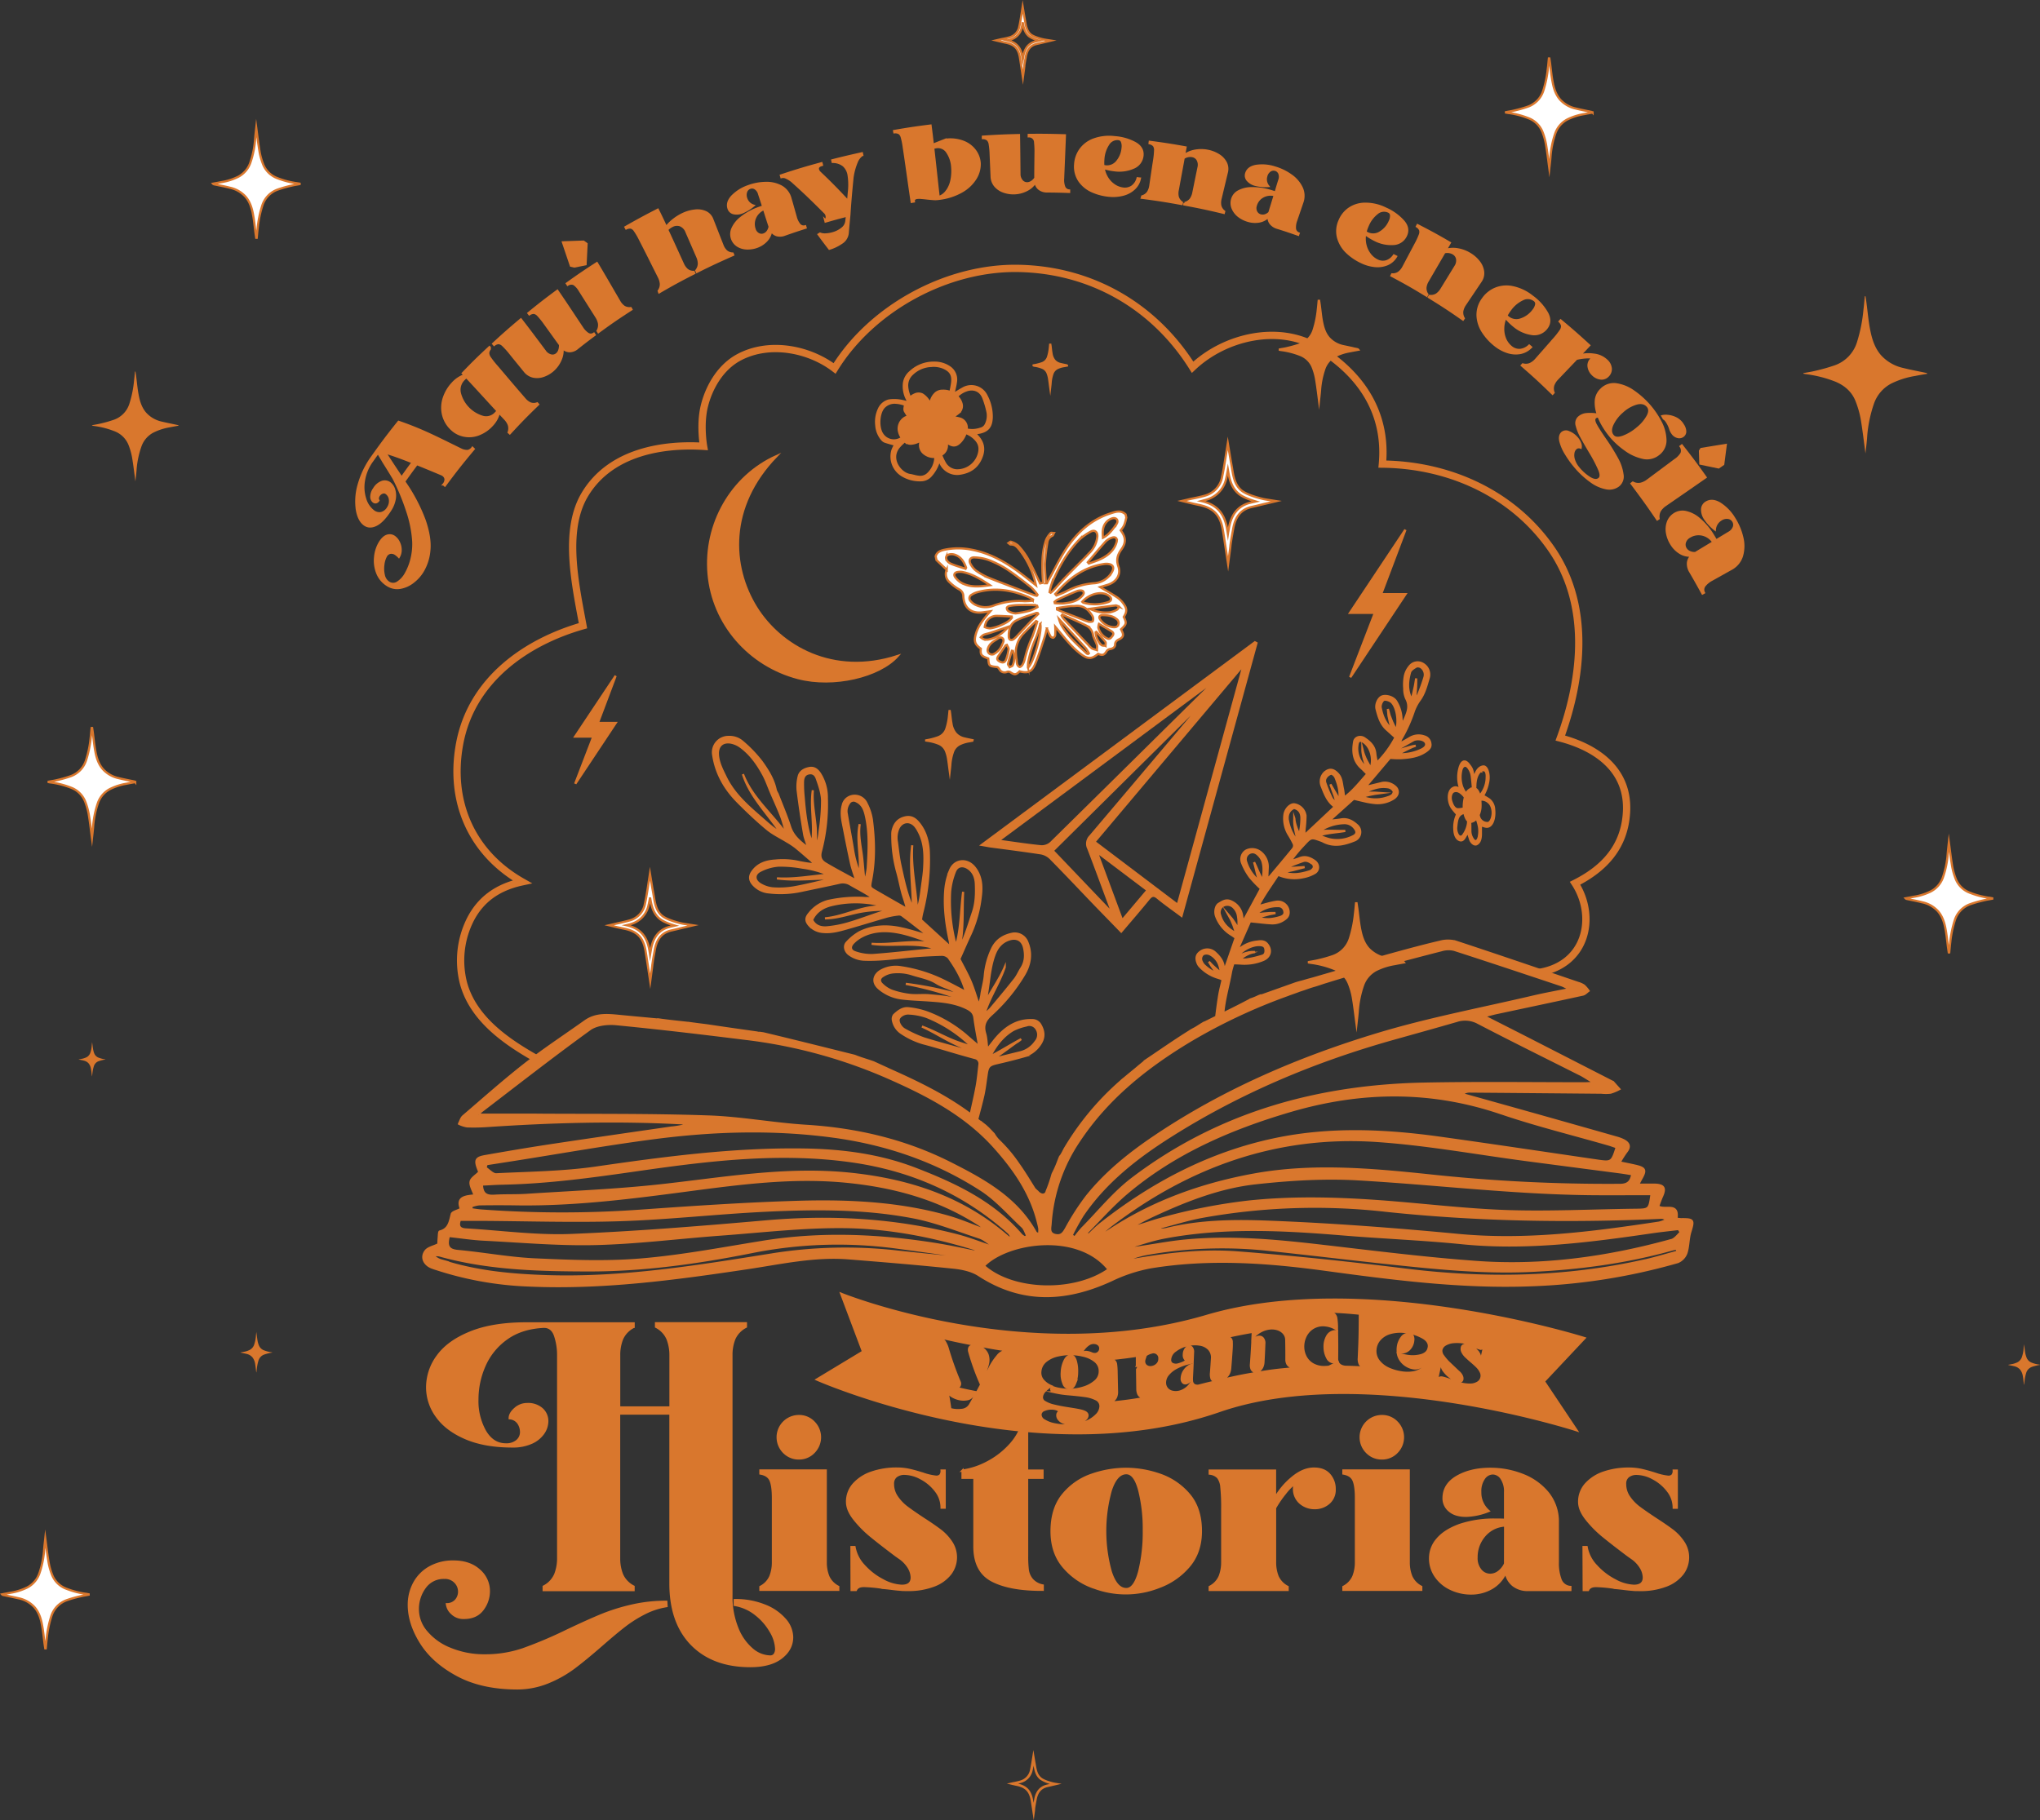 <svg xmlns="http://www.w3.org/2000/svg" viewBox="0 0 936.56 835.91"><rect x="0" y="0" width="936.56" height="835.91" fill="#333333" stroke="none"/><defs><style>.cls-1,.cls-4{fill:#d9772d;}.cls-1,.cls-2,.cls-3{stroke:#d9772d;stroke-miterlimit:10;}.cls-2{fill:#fff;}.cls-3{fill:none;stroke-width:3.35px;}</style></defs><g id="Layer_2" data-name="Layer 2"><g id="Capa_1" data-name="Capa 1"><path class="cls-1" d="M771.91,559.88c-.68,0-1.37-.13-2.26-.22,1.2-7.66-5.28-3.58-8.4-5.66.56-1.46,1.06-3,1.73-4.5,1.81-4,.95-5.39-3.56-5.48-2.28,0-4.55,0-7.34,0,.74-1.43,1-1.94,1.26-2.42,2.48-4.28,2.11-5.21-2.62-6.29-2.18-.5-4.39-.93-7.14-1.5a50.91,50.91,0,0,1,3.07-4.85c2-2.47,1.16-4.12-1.31-5.38a19,19,0,0,0-3.18-1.18Q724,517.23,705.8,512.1q-17.31-4.86-34.62-9.69a6.16,6.16,0,0,1,4-1.15q30,.24,60,.52a20,20,0,0,0,4.24,0,20.81,20.81,0,0,0,4-1.66c-1-1.09-1.93-2.18-2.91-3.26-.09-.09-.26-.1-.39-.16l-38.19-19.56c-6.49-3.32-13-6.61-20.58-10.46,2.69-.69,4.12-1.11,5.56-1.42,13.29-2.84,26.58-5.64,39.85-8.54.93-.21,1.7-1.13,2.54-1.71a14.59,14.59,0,0,0-2.07-2.4,9.26,9.26,0,0,0-2.69-1.22c-18.76-6.38-37.51-12.81-56.33-19a13.9,13.9,0,0,0-7.1.07c-7.16,1.66-14.26,3.59-21.35,5.53-4.62,1.27-9.22,2.59-14,4a1.34,1.34,0,0,1-.59.24l-.43.07a3.15,3.15,0,0,1-.59.23,65.84,65.84,0,0,0-7.73,2.65c-2.51,1-5.07,1.67-7.65,2.42-3.7,1.07-4.68,1.4-7.46,2.14-1.15.3-2.29.66-3.79,1.08a32.9,32.9,0,0,0-3.84,1.16L579,457.2l-.2-.12-.82.31-.55.25A26.41,26.41,0,0,1,574,459a1,1,0,0,1-.23.18c-4,2.14-8.06,4.16-12.17,6.19.52-6.56,2.49-12.85,3.6-19.29a36.65,36.65,0,0,1,1.09-3.74c1.2.05,2.26.07,3.32.14A22.33,22.33,0,0,0,580,440.81c3.19-1.35,3.94-4.53,1.79-7.2-1.25-1.55-2.91-1.46-4.57-1.21a15.31,15.31,0,0,0-8.32,3.45l-.45-.41,5.46-12.38c.92.1,1.49.17,2.07.22,2.43.24,4.86.57,7.3.7a9.46,9.46,0,0,0,7.31-2.48,3.36,3.36,0,0,0,1-2,4.92,4.92,0,0,0-5.76-5.37c-2.65.42-5.22,1.26-8.15,2,2.62-5.07,5.95-9.58,9.07-14.41a18.94,18.94,0,0,0,11.53,1.11,16.51,16.51,0,0,0,5.43-2c2-1.29,1.8-4.05-.14-5.42-2.19-1.54-4.46-2.4-7.15-1.21a33.08,33.08,0,0,1-3.93,1.21,63.75,63.75,0,0,1,6.08-7.37c3.37-3.67,3.38-3.67,7.93-2a5.77,5.77,0,0,1,.81.34c4.86,2.6,9.65,1.51,14.37-.38a4.12,4.12,0,0,0,1.4-7c-2.05-1.86-4.4-3.22-7.41-2.69-1.51.27-3.05.37-4.58.55l-.27-.48,10.68-9.59c1.56.37,2.89.72,4.23,1a35.75,35.75,0,0,0,5.76,1,13.71,13.71,0,0,0,8.41-2.14c1.9-1.28,2.33-3.18,1.2-4.8a7.08,7.08,0,0,0-6.47-2.33c-2.4.6-4.81,1.17-7.82,1.9L638.14,348a44.77,44.77,0,0,0,4.93.18c4.13-.25,8.22-.74,11.72-3.25,1.15-.82,2.18-1.78,1.91-3.36a3.79,3.79,0,0,0-2.84-3.39,7.81,7.81,0,0,0-6.52.63c-1.36.84-2.77,1.59-4.72,2.69a11.83,11.83,0,0,1,.61-2,67.36,67.36,0,0,0,5.82-12.83,20.68,20.68,0,0,1,2.73-5.2c2.25-3.11,3.13-6.74,4.18-10.28a5.64,5.64,0,0,0-2.68-6.33,4.66,4.66,0,0,0-5.93.9,10.15,10.15,0,0,0-2.35,4.54,21.29,21.29,0,0,0-.3,5.87,10.94,10.94,0,0,0,.86,4.56c2.23,4.11.18,7.4-1.27,10.93-.47-.17-.63-.18-.65-.24a5.28,5.28,0,0,1-.2-1.11,16.67,16.67,0,0,0-2.37-8.07c-1.17-2.17-4.79-3.17-6.68-2.35-1.65.72-3,3.6-2.38,5.85.89,3.4,1.86,6.82,4.66,9.3,1.3,1.15,2.57,2.33,4,3.6a47.51,47.51,0,0,1-8.57,11.63c-.28-1.63-.59-2.94-.71-4.27-.31-3.29-2.45-5.27-4.93-6.95-1.89-1.28-4.4-.5-4.76,1.5-.8,4.53-.46,8.82,3.29,12.17.94.84,1.79,1.77,2.73,2.7-3.43,3.81-6.41,7.74-10.62,10.85-.23-1.62-.32-2.9-.59-4.13-.51-2.27-.5-4.76-2.16-6.62-2.09-2.34-3.94-2.64-6.11-.88a5.75,5.75,0,0,0-1.44,6.42c1.38,3.46,2.6,7,6,9.4l-14,13.16c.06-1.45.08-2.19.13-2.93a52.6,52.6,0,0,0,.42-6.13,6.13,6.13,0,0,0-5.25-5.21c-1.88-.05-4.08,2.23-4.42,4.82a14.19,14.19,0,0,0,1.92,9.05,43.35,43.35,0,0,1,2.41,4.38,2.4,2.4,0,0,1-.3,2.06c-3.51,4.33-7.12,8.6-10.7,12.87a9.18,9.18,0,0,1-1.22,1c.09-2,.15-3.54.22-5.06a8.54,8.54,0,0,0-3.54-7.37,6.23,6.23,0,0,0-6.4-.47,4.6,4.6,0,0,0-1.82,5.66,28.09,28.09,0,0,0,3.67,6.6,52.88,52.88,0,0,0,5,5.19l-8.29,15.32c-.16-1.26-.23-2-.35-2.72a8.41,8.41,0,0,0-4.74-6.57c-2.52-1.35-4.15-.15-5.91.88-1.54.9-2,3.58-1.39,5.56a16.75,16.75,0,0,0,7.3,8.85c.63.41,1.24.86,1.78,1.24l-5,14.43a11,11,0,0,1-.58-1.53c-.46-2.58-2.07-4.43-3.89-6.09a5.27,5.27,0,0,0-6.78-.36c-1.85,1.33-2.21,3-1.13,5.48a5,5,0,0,0,1,1.42,18.8,18.8,0,0,0,8.16,5c.5.15,1,.32,1.52.51l.06.07,0,0,.66.23c-.56,2.49-1.18,4.74-1.56,7-.56,3.37-1,6.76-1.41,10.14l-3.47,1.71a1.71,1.71,0,0,1-.59.29l-.18.09h0a7.54,7.54,0,0,1-1.42.64c-.34.2-.68.41-1,.59l-1.35.86-.43.26a17.78,17.78,0,0,1-2,1.17l-1.17.64-.71.48c-6.64,4.14-13.05,8.63-19.55,13a1.81,1.81,0,0,1-.57.45l-1.37,1.13-.44.36c-.68.56-1.36,1.1-2,1.67-1,.84-2,1.65-3,2.47l-.31.26c-.33.27-.66.53-1,.81-.78.66-1.56,1.34-2.38,1.95h0c-.34.3-.67.61-1,.91h0s0,0,0,0a127,127,0,0,0-25.7,31c-.5,1-1,2-1.58,2.91a1.83,1.83,0,0,1-.38.44l-.12.19c-.38.92-.74,1.86-1.12,2.84a44.54,44.54,0,0,1-2.23,4.93c-.11.32-.21.63-.31,1a63.48,63.48,0,0,1-2.47,7.08,1.81,1.81,0,0,1-.27.69c-.08.21-.17.42-.25.64,0-.1,0-.2,0-.3a1.78,1.78,0,0,1-1.76.44,3.87,3.87,0,0,1-1.92-1.32l-.12-.09h0c-.14-.11-.26-.24-.39-.36l0,.53c-2.89-4.54-5.42-8.86-8.32-12.91A66.89,66.89,0,0,0,459,524.23a14.53,14.53,0,0,1-2.73-3.44c-.85-.88-1.67-1.77-2.53-2.64l-1.36-1.26c-.77-.57-1.51-1.15-2.22-1.76a.91.91,0,0,1-.39-.15c-.38-.32-.76-.62-1.15-.92,1-3.7,2-7.38,2.85-11.12.68-3.19,1.05-6.44,1.53-9.67.54-3.64,1.19-4.23,5-5.1s7.77-1.85,11.61-2.93a13.56,13.56,0,0,0,8-5.79c2-3,1.75-5.93,0-8.9a4.21,4.21,0,0,0-3.85-2.08c-6.32-.2-11.23,2.7-15.39,7.09-1.73,1.84-3.19,3.92-5.09,6.29-.36-2.7-.36-5.06-1-7.22-1.17-3.86.15-6.29,3.1-8.9a80.65,80.65,0,0,0,14.43-17.49c3.16-5,4.18-10.42,1.61-16.09a6.17,6.17,0,0,0-6.29-3.42c-4.36.79-7.8,2.89-9.74,7.11a35.94,35.94,0,0,0-3.26,12.09c-.23,2.73-1,5.42-1.47,8.14a23.72,23.72,0,0,1-1.3,5.42c-1.25-3.63-2.3-7.35-3.8-10.87s-3.46-6.94-5.13-10.22c1.76-3.92,3.44-7.85,5.26-11.72a56.14,56.14,0,0,0,4.53-16.51c.57-4.15.57-8.41-1.71-12.25a11.77,11.77,0,0,0-1.64-2.2c-3.38-3.5-8.67-2.8-10.59,1.7a30.35,30.35,0,0,0-2.29,9.17c-.67,8,.37,15.93,2.09,23.76a24.32,24.32,0,0,1,.25,2.48l-13.53-12.37a29.13,29.13,0,0,1,.52-3,97.63,97.63,0,0,0,3.12-27.37c-.1-4.87-1.13-9.56-4.18-13.58-1.69-2.23-3.6-3.85-6.71-3.14-3.31.75-5,2.93-5.74,6.07a9.6,9.6,0,0,0-.14,2.15,61.71,61.71,0,0,0,2.28,17c.83,2.95,1.4,6,2.17,8.94.46,1.77,1.07,3.51,1.6,5.26.25.84.48,1.69.76,2.67-5-2.85-9.75-5.55-14.49-8.3-2.74-1.58-2.73-1.61-2.09-4.85,1.82-9.35,1.58-18.75.34-28.12a24.28,24.28,0,0,0-2.42-7.23,5.92,5.92,0,0,0-7.18-3.26,5.4,5.4,0,0,0-3.73,4.12c-.84,3-.41,5.89.17,8.82,1.16,5.92,2.32,11.84,3.61,17.73.52,2.38,1.37,4.68,2.08,7l-.42.58c-4.45-2.46-9-4.83-13.34-7.43-2-1.2-2.88-2.84-2.12-5.6a84.57,84.57,0,0,0,2.71-24.34,20.42,20.42,0,0,0-3.18-11.39c-1.18-1.73-2.64-2.91-4.86-2.49s-4.39,1.51-4.91,4a19.25,19.25,0,0,0-.47,6.08c.83,6.8,1.84,13.57,3,20.32.35,2.07,1.33,4,1.74,6.23-3.41-2.64-6.73-5.16-8.17-9.6-1.67-5.15-3.82-10.15-5.77-15.2a10.91,10.91,0,0,1-.82-1.64c-1-5-3.68-9.18-6.51-13.13a60,60,0,0,0-8.92-9.26,9.09,9.09,0,0,0-6.29-2.08,7.07,7.07,0,0,0-7,8.39c1.28,8.42,5.31,15.43,11.19,21.38,4.32,4.36,8.79,8.61,13.51,12.53,2.56,2.12,5.64,3.63,8.54,5.36h0c.27.15.53.31.79.47a37.28,37.28,0,0,1,3.79,2.53c2.45,2,4.83,4.1,7.22,6.17.42.37.78.83,1.57,1.68a65.16,65.16,0,0,1-7.16-1.07,34.11,34.11,0,0,0-11-.66c-4.06.25-7.85,1.4-10.43,5-1.46,2-1.47,3.85.17,5.82a10.9,10.9,0,0,0,7.49,3.8,45.56,45.56,0,0,0,14.68-.69c5.9-1.27,11.82-2.44,17.7-3.77a6.48,6.48,0,0,1,4.95.87c3.44,2,7,3.76,10.43,6.17-1.23,0-2.46,0-3.69,0A61.56,61.56,0,0,0,380,413.78a16.39,16.39,0,0,0-8.53,5.75c-1.77,2.08-1.61,3.66.31,5.67a9.38,9.38,0,0,0,6.31,2.79c3.77.32,7.33-.69,10.87-1.7,6.11-1.73,12.17-3.63,18.27-5.38a36.22,36.22,0,0,1,5.09-.94,2.55,2.55,0,0,1,1.73.33c3.51,2.64,7,5.36,10.44,8.07a5.77,5.77,0,0,1,.81,1.08c-3.93-1.09-7.59-2.28-11.35-3.11-6.55-1.46-13.09-1.28-19.21,1.69a23.19,23.19,0,0,0-5.94,4.75c-1.46,1.47-.92,4,.9,5.4a12.49,12.49,0,0,0,7.43,2.54c6.68.23,13.27-.68,19.9-1.34,5.07-.51,10.19-.76,15.29-.92a4.32,4.32,0,0,1,3.21,1.33c3.33,4.75,6.29,9.73,7.93,15.76-3.34-1.73-6.35-3.37-9.42-4.88a67.23,67.23,0,0,0-21-6.58,14,14,0,0,0-8.36,1.51c-3.29,1.71-4.73,5.34-1.09,8.39a19.83,19.83,0,0,0,10.57,4.54c4.07.49,8.17.61,12.26.89,5.93.41,11.83.9,17.31,3.59,1.93.94,3.34,2,3.63,4.41.53,4.23,1.39,8.42,2.21,13.21-2.48-2.13-4.4-3.76-6.29-5.42a59.61,59.61,0,0,0-17.72-10.32,36.55,36.55,0,0,0-8.34-1.86c-2.77-.38-4.89,1.33-6.77,3.07a3.08,3.08,0,0,0-.49,2.56,8.91,8.91,0,0,0,3.6,5.56,35.63,35.63,0,0,0,10.22,4.87c5.44,1.4,10.81,3.09,16.21,4.65,2.46.7,4.92,1.41,7.39,2.07a2.67,2.67,0,0,1,2.28,3.13c-.39,3.33-.68,6.68-1.29,10-.8,4.3-1.79,8.55-2.75,12.81C434,503.05,421.05,496.86,407.89,491c-.28-.13-.55-.26-.81-.4-2.05-.9-4.08-1.87-6.12-2.79l-1.5-.51c-2.37-.79-4.77-1.49-7.08-2.44-14-3.48-28-7-42-10.34l-1.51-.21c-.21,0-.43,0-.64,0a2,2,0,0,1-.62-.14q-8.61-1.2-17.23-2.46l-5.87-.87c-2.89-.35-5.79-.73-8.67-1.13l-.23,0c-4.48-.49-9-.94-13.43-1.6a.36.36,0,0,1,0,.1c-6.34-.59-12-1.1-17.59-1.65s-11-1.13-16,2.41c-9.11,6.5-18.5,12.64-27.32,19.52-9.83,7.67-19.17,16-28.63,24.1-.94.81-1.29,2.3-1.92,3.47a13.75,13.75,0,0,0,3.7,1.19,88.65,88.65,0,0,0,9.36-.17c29.74-2,59.5-2.85,89.29-1.23a20.42,20.42,0,0,1,2.75.51,39.33,39.33,0,0,1-7.72,1.46c-18.36,2.66-36.72,5.3-55.07,8.07-10.08,1.52-20.14,3.23-30.19,5-4.4.76-4.9,1.82-3.31,6l.52,1.37c-1.59,1.64-3.77,2.86-4,4.41-.3,1.8,1.06,3.89,1.85,6.27-4.12.48-8.48.69-6.3,6.21-1.68.9-3.93,1.38-4.2,2.39-.9,3.43-1.24,6.9-5.5,8-.39.1-.39,1.81-.48,2.78-.12,1.23-.14,2.46-.17,3.08-2.33,1.14-4.71,1.57-5.83,3-2.3,2.92-.75,6.44,3.16,7.8a154.59,154.59,0,0,0,44.15,8.12c33.9,1.54,67.34-3,100.74-8,15.25-2.29,30.44-5.7,46-4.48,16.11,1.27,32.21,2.62,48.28,4.28,4,.41,8.36,1.33,11.63,3.45,20,13,40.22,11.87,61,2.27a71,71,0,0,1,18-5.89c26.57-4.36,53.16-2.49,79.65,1.1,31.49,4.28,63,8.37,94.88,7.16a278.73,278.73,0,0,0,67.4-10.66,7.1,7.1,0,0,0,3.93-4.17c1-3.08.83-6.56,1.79-9.68C777.72,560.29,777.55,559.83,771.91,559.88ZM647.35,308.74c.29-1.09,1.78-2,2.93-2.66a2.67,2.67,0,0,1,2.36.54,4.19,4.19,0,0,1,1.37,4.27c-.81,2.72-1.79,5.39-2.86,8a12.15,12.15,0,0,1-1.46,2.33c.07-.85.15-1.77.22-2.69s.12-1.76.17-2.58.07-1.58.08-2.23c0-1.31,0-2.18,0-2.18l-.35,2.15c-.11.65-.23,1.4-.42,2.19s-.36,1.64-.55,2.48c-.24,1-.48,2-.69,2.9C645.8,317,646.23,312.85,647.35,308.74Zm-7.17,24.95-1-2.08-.85-2.16c-.14-.34-.28-.68-.39-1l-.25-.95-.52-1.94s.07.8.19,2c0,.3.06.63.09,1s.14.7.22,1.07c.16.75.33,1.56.51,2.36s.47,1.56.69,2.29c.07.24.15.47.22.69-3.13-2.74-4.57-6.32-5.27-10.25a4.54,4.54,0,0,1,1.18-3.1c.64-.77,3.08,0,4,.93,2.31,2.4,3.29,8.74,2,12.61A14.63,14.63,0,0,1,640.18,333.69Zm8.87,6.15a2.53,2.53,0,0,1,.55-.18c2.06-.55,4.44.16,5,1.46s-.34,2.47-2.85,3.49a22.45,22.45,0,0,1-10.4,1.72l.79-.31c.72-.27,1.41-.64,2.13-1,1.41-.71,2.79-1.42,3.85-1.88.53-.25,1-.39,1.32-.52l.51-.18-.53.1c-.34.07-.82.12-1.39.28-1.16.28-2.66.76-4.15,1.21-.74.2-1.48.44-2.18.57-.34.07-.68.15-1,.2l-.58.07Zm-21.45,9.83c-.32-.67-.69-1.33-.94-2a16.11,16.11,0,0,1-.69-1.79,11.5,11.5,0,0,1-.36-1.32l-.13-.51,0,.52a10.57,10.57,0,0,0,.13,1.37,17.13,17.13,0,0,0,.37,1.94c.14.71.39,1.44.6,2.18s.49,1.46.75,2.13c.07.16.13.31.19.47a11.19,11.19,0,0,1-4.3-10.63c.26-1.95,1.17-2.33,2.79-1.25,3.27,2.19,4.78,7.59,3.3,11.85-.21-.33-.44-.69-.66-1.08C628.31,351,628,350.32,627.6,349.67Zm4.53,14.4-.83-.05c-.29,0-.61,0-.94,0h-2.05c-1,.06-1.95.1-2.8.16,3.6-1.46,7.09-3.29,11.31-2.69a3.63,3.63,0,0,1,3.08,2c-.16,1.78-1.6,2.27-3,2.72a16.56,16.56,0,0,1-9.83.3l-1.91-.56c.93-.27,2.09-.55,3.26-.85l2-.4c.31-.05.61-.13.91-.17l.83-.11,1.71-.23ZM611.4,366.6a57.35,57.35,0,0,1-3-7.24,2.71,2.71,0,0,1,.29-2.19,4.32,4.32,0,0,1,2.37-1.86c.62-.09,1.75.94,2.06,1.72,1.32,3.25,2.3,6.59,1.7,10.42l-1.11-2.27-2.93-5,2,5.48c.31,1.09.61,2.17.86,3.09A7.71,7.71,0,0,1,611.4,366.6ZM617.28,378a5.75,5.75,0,0,1,4.74,2.49c1.14,1.45.93,2.71-.79,3.53a16,16,0,0,1-11.09,1.33,37.39,37.39,0,0,1-4.62-1.69h.05l1-.31c.36-.12.77-.19,1.17-.29.81-.21,1.71-.34,2.61-.49,1.8-.26,3.63-.47,5-.65l2.27-.33h-2.3c-1.37,0-3.2-.08-5.05-.08-.93,0-1.87,0-2.74.11-.44,0-.87.05-1.28.12l-.78.12A21.23,21.23,0,0,1,617.28,378Zm-26-1.12c-.43-2.43.28-4.68,2.78-5.89,2.71.69,3.53,2.71,3.43,5.14a35.34,35.34,0,0,1-.93,7.29c-.26-.65-.55-1.34-.83-2s-.55-1.37-.74-2a13.52,13.52,0,0,1-.51-1.79,8.93,8.93,0,0,1-.21-1.32c0-.32-.06-.5-.06-.5s0,.18,0,.5a9.15,9.15,0,0,0,0,1.35,14.15,14.15,0,0,0,.18,1.92c.08.7.25,1.43.38,2.17.31,1.45.63,2.89.78,3.95,0,.18.05.34.07.49A20.62,20.62,0,0,1,591.32,376.9Zm2.13,21.65-3.34.05c2.7-1.11,5.4-2.21,8.16-3.16,1.5-.52,2.89.2,4.09,1.11a1.64,1.64,0,0,1,.26,2.73,2.93,2.93,0,0,1-1.19.82c-3.76,1.21-7.56,2-11.47.72a3.4,3.4,0,0,1-.64-.31l4.29-.9,5.36-1.4Zm-15.21,2.88-1.66-3.77c-.47-1-.8-1.7-.8-1.7s.21.72.49,1.81.61,2.56,1,4c.21.73.38,1.47.62,2.15a7.19,7.19,0,0,0,.24.7,18.3,18.3,0,0,1-6-8.86,3.26,3.26,0,0,1,1.31-3.88c1.42-.83,2.87-.64,4.26.78a7.63,7.63,0,0,1,1.82,2.64c1,2.9.55,5.82.32,9.08-.19-.31-.39-.65-.58-1C578.86,402.78,578.56,402.1,578.24,401.43Zm8.6,14.68a2.76,2.76,0,0,1,2.85,2.39c.4,1.58-.82,2.24-1.78,2.61a23.55,23.55,0,0,1-4.83,1,15.8,15.8,0,0,1-5.55-.66l2.68-.87,1.95-.53a14.14,14.14,0,0,1,1.74-.4l1.71-.34h-1.74a16.63,16.63,0,0,0-1.8.07l-2.07.16c-1.23.15-2.46.29-3.45.43A14.52,14.52,0,0,1,586.84,416.11ZM578.52,434c1.23.09,2.16.45,2.39,1.68s.14,2.75-1.35,3.2a47.68,47.68,0,0,1-7.34,1.72,12.38,12.38,0,0,1-3.14-.12l2.24-1.45a18,18,0,0,1,1.66-.89,6.73,6.73,0,0,1,.8-.35l.74-.25a9.24,9.24,0,0,1,1.16-.25l.45-.09h-.46a8,8,0,0,0-1.19,0l-.82.1a6.3,6.3,0,0,0-.9.19,18.51,18.51,0,0,0-1.9.57L568,439.19C570.66,435.92,575.16,433.77,578.52,434ZM560.16,420.3a3.62,3.62,0,0,1,1.17-4.21,4,4,0,0,1,4.68.31A7.05,7.05,0,0,1,568.4,421a16.81,16.81,0,0,1,0,5.39l-1.21-2.08-1.13-1.67a7.45,7.45,0,0,0-.54-.74l-.52-.62L563.9,420l.81,1.47c.13.22.26.46.4.71a8.83,8.83,0,0,1,.37.82l.75,1.78c.42,1.27.87,2.5,1.13,3.47l.12.39C563.78,426.58,561.23,424.1,560.16,420.3ZM558.44,445c-.88-.81-1.8-1.6-2.42-2.28L555,441.63l.8,1.3c.45.79,1.18,1.77,1.89,2.79l1,1.35a18.31,18.31,0,0,1-5.81-3.75,5,5,0,0,1-1.14-1.68,2.76,2.76,0,0,1,.65-3.45,3.64,3.64,0,0,1,3,0,8.72,8.72,0,0,1,2.9,2.35c1.43,1.69,1.87,3.75,2.29,6.22C559.91,446.25,559.17,445.64,558.44,445Zm-93.26,28a25.51,25.51,0,0,1,6-2.08,3.8,3.8,0,0,1,4.74,1.72,4.78,4.78,0,0,1-.49,5.71,12,12,0,0,1-6.88,4.86c-4.09,1-8.17,2-12.65,3.15,4.46-2.92,8.57-6.22,12.94-9.17-4.84,2.57-9.48,5.56-14.31,8C457.2,480,460.42,475.82,465.18,473Zm-3.92-28.83c-2.38,5.53-5.89,10.38-8.67,15.66.4-2.4.77-4.7,1.09-7,.68-4.85,1.16-9.7,2.88-14.35,1.29-3.48,3.37-6,7-7.11,3.38-1,5.85.52,6.6,3.91s.59,6.47-1.31,9.43c-1.05,1.63-1.78,3.48-3,5-3.6,4.57-7.34,9.05-11.09,13.51a22.82,22.82,0,0,1-2.84,2.5C454.11,458.27,458.78,451.54,461.26,444.18ZM361,383c-6.6-9.33-15.76-16.64-19.92-27.5,3.25,10.26,11.27,18,17.17,26.8-3.37-1.8-6.08-4.44-8.94-6.91-6.26-5.43-12.44-10.9-16.16-18.58-1.56-3.24-3.24-6.37-3.54-10-.35-4.16,2-6.54,6.1-5.76a11.12,11.12,0,0,1,4.38,2c4.53,3.35,7.71,7.89,10.36,12.78,1.39,2.58,2.34,5.4,3.5,8.11,1.68,3.94,3.5,7.84,5,11.84a74,74,0,0,1,2,7.25Zm12.08,2.3c0,.75-.09,1.5-.12,2.26-.05-.11-.09-.23-.14-.34-2.51-6.89-3.29-14.11-3.88-21.35a59.2,59.2,0,0,1-.29-7c.08-1.63.59-3.28,2.62-3.7,1.57-.33,3,.21,3.75,2.44,1.14,3.24,2.31,6.65,2.41,10a93.67,93.67,0,0,1-1.12,14,29.42,29.42,0,0,1-1.6,7.46c-.22-3.73.06-7.6-.46-11.29-.54-5-1.48-9.88-1.08-14.89C372.09,370.37,373.81,377.85,373.05,385.31Zm7.52,18.63c-5.48,1.25-10.93,2.65-16.46,3.62a40.42,40.42,0,0,1-9.46.4,13.41,13.41,0,0,1-5.46-1.81c-3-1.68-3.23-4.65-.23-6.2a21.55,21.55,0,0,1,8.4-2.43,55.37,55.37,0,0,1,10.94.92,46.5,46.5,0,0,1,12,3.24c-7.91.67-15.67,2.19-23.64,1.69,8.44,1.17,17.08,0,25.54.06A15.28,15.28,0,0,1,380.57,403.94Zm17.83-5.68a45.85,45.85,0,0,1-1.2,6.18l-.32,0c-.6-4-.74-8.07-1.29-12.12-.64-4.59-1.62-9.2-.93-13.85-1.44,6.91.42,13.94.06,20.92,0,.71,0,1.41.08,2.12a48.68,48.68,0,0,1-3.21-11.34c-.87-5.43-1.95-10.84-2.85-16.27a6.21,6.21,0,0,1,1-5,2.41,2.41,0,0,1,3.41-.87c2.74,1.29,3.67,3.74,4.28,6.35C399.29,382.32,398.87,390.3,398.4,398.26Zm5.67,20.83c-4.85,1.57-9.62,3.42-14.51,4.86a50.69,50.69,0,0,1-9.89,1.91c-2.76.24-5.47-.5-6.88-3.42,1.84-4,5.25-5.92,9.1-6.83a47.46,47.46,0,0,1,20.34-.32c1.12.23,2.22.5,3.33.79-1.17.06-2.35.15-3.52.27-8.05.63-15.32,4.7-23.33,5.39,5.33,0,10.49-1.82,15.65-2.88a59.49,59.49,0,0,1,14.78-.95A50.44,50.44,0,0,0,404.07,419.09Zm15.06-1.88c-2.93-6.34-4.31-13.16-5.8-19.93-.76-3.48-1.12-7-1.59-10.58a10.79,10.79,0,0,1,.71-6.32c1.57-3.23,5.09-3.79,7.53-1.16a12.5,12.5,0,0,1,1.68,2.55c2.91,5.34,2.93,11.15,2.59,17-.16,2.64-.58,5.27-.94,7.9-.52,3.8-.89,7.64-2.32,11.45-.53-10-2.91-19.84-2.21-29.93C417.5,397.77,419.11,407.56,419.13,417.21Zm8.08,18.84c-8.84.85-17.66,1.9-26.52,2.54a22.18,22.18,0,0,1-8-1.22c-2.47-.79-2.69-2.67-.86-4.5a15.82,15.82,0,0,1,3.15-2.44c5.43-3.14,11.45-3.31,17.29-2.22,5.38,1,10.57,3.09,15.78,4.85a6.08,6.08,0,0,1,1.06.51c-9.42-2.28-19.41.56-29-.15,10,1.41,21-1.25,30.55,2.61A31.73,31.73,0,0,0,427.21,436.05Zm11.38-2.58a77.65,77.65,0,0,1-2.43-24,32.84,32.84,0,0,1,2.21-9.18c1.06-2.75,3.64-3.18,6.11-1.5s3.39,4.3,3.51,7.17c.18,4.42.08,8.83-1.38,13.08-1.18,3.49-2.23,7-3.56,10.45a23.39,23.39,0,0,1-2.37,5c1.7-8.2,1-16.62,1.47-24.94-1.11,8.34-.93,17.14-3.37,25.21A7.22,7.22,0,0,0,438.59,433.47Zm5.27,26.92c-.58-.17-1.18-.33-1.74-.55-4.93-1.89-10.13-2.29-15.3-2.76-3-.28-6.11.14-9.12-.19a38.46,38.46,0,0,1-8.33-1.93,13.43,13.43,0,0,1-4.51-3c-1.3-1.25-1.19-2.68.29-3.65a10.54,10.54,0,0,1,4.47-1.73,21.64,21.64,0,0,1,9.1.86c3.76,1.23,7.71,1.81,11.19,4,2.4,1.51,5.28,2.22,7.8,3.56a34,34,0,0,1,3.58,2.12c-.68-.22-1.38-.41-2.07-.62a161.13,161.13,0,0,0-23.41-4.68,159.29,159.29,0,0,1,23,6.15,22.85,22.85,0,0,1,5.26,2.37C444,460.37,443.9,460.4,443.86,460.39Zm1.77,22.55c-7.17-2-14.39-3.85-21.49-6.07a55.35,55.35,0,0,1-8.86-4.08c-1.85-1-3.08-3.49-2.72-4.78s2.5-2.79,4.8-2.57a29.34,29.34,0,0,1,8.05,1.59,63.19,63.19,0,0,1,19.51,12.47,11.44,11.44,0,0,1,1.17,1.3c-1.9-.79-3.93-1.34-5.8-2-5.86-2-11.21-5.28-17.06-7.39,6.76,3.06,13,7.52,20.08,10a22.84,22.84,0,0,1,3.67,1.83C446.38,483.12,446,483,445.63,482.94Zm316.7,76.3a3.4,3.4,0,0,1,2.69,1,17.22,17.22,0,0,1-3.36,1.23c-30.56,4.64-61.09,8.61-92.2,5.66-28.91-2.74-57.9-4.95-86.9-6.07-15.74-.6-31.76-.5-47.33,3.39a18.43,18.43,0,0,1-2.48.24c-.07-.32-.15-.65-.23-1,6.48-1.66,12.89-3.69,19.45-4.9A291.15,291.15,0,0,1,636.24,556C678.21,560.46,720.23,561.1,762.33,559.24Zm-4.15-10.85c-1,7.17-1,7.11-7.67,7.19-19.7.24-39.43,1.27-59.1.59-20.07-.71-40.08-3.29-60.14-4.67-19.23-1.32-38.44-1.73-57.73.27a257.2,257.2,0,0,0-40.74,8c-4.74,1.28-9.32,3.16-14.33,4.12,3.61-1.87,7.17-3.85,10.85-5.57,15.07-7,30.62-13.12,47.14-14.94,15.57-1.71,31.43-2.7,47-1.8,37.33,2.15,74.51,6.83,112,6.82Zm-69.12-37.17c16.18,5.52,32.85,9.59,49.3,14.34,1.3.37,2.57.86,3.83,1.29-2.13,6.83-2.43,7.06-8.52,6.18-24.1-3.51-48.18-7.14-72.3-10.5-25.39-3.55-50.81-4.71-76.12.62-29.83,6.28-56.07,20.07-79.89,38.79-2,1.56-3.76,3.42-5.64,5.15l-1-.83c6.13-6.13,11.88-12.7,18.47-18.28,21.91-18.55,47.67-29.67,74.93-37.71C624.56,500.71,656.74,500.19,689.06,511.22Zm36.11-17.92c2,1,3.83,2.29,6.73,4-2.25.1-3.43.19-4.6.19-24.54,0-49.09-.33-73.61.16-49,1-94.34,13.62-133.8,43.54-8.58,6.51-15.52,15.21-23.16,22.94a49.56,49.56,0,0,0-3.33,4.15l-1.43-1a103.32,103.32,0,0,1,5-9.08c10.57-15.58,25.14-26.84,40.8-36.72,31.6-19.94,65.71-34.24,101.62-44.35,9.81-2.76,19.63-5.47,29.41-8.31a12.46,12.46,0,0,1,9.75.91C694,477.76,709.62,485.46,725.17,493.3ZM482.33,562a77,77,0,0,1,13.11-38.11c13.09-19.71,31.09-34,51.08-46a259.77,259.77,0,0,1,45-21.09,4.4,4.4,0,0,1,.5-.21c1.56-.55,3.13-1.09,4.67-1.69,3.08-.95,4.14-1.48,6.35-2.1,2-.56,4-1.32,6-1.91l0,0q10.54-3.3,21.24-6.19,15.75-4.31,31.58-8.36a11.11,11.11,0,0,1,5.77-.15c16.56,5.34,33.06,10.87,49.57,16.37a32.32,32.32,0,0,1,3.28,1.68c-6.17,1.26-11.28,2.17-16.31,3.35-24,5.64-48.24,10.18-71.74,17.29-36,10.9-70.5,25.69-101.94,46.79-11.7,7.85-22.69,16.62-31.54,27.67a110.75,110.75,0,0,0-9.42,14.59c-1.25,2.19-2.2,3.82-5,3.22C481.36,566.46,482.21,563.89,482.33,562Zm-235.85-50.1c-8.91-.05-17.83,0-26.73,0a6.24,6.24,0,0,1,1.24-1.53c16.54-12.66,32.95-25.5,49.82-37.7,3.06-2.21,8.14-2.74,12.12-2.35,19.74,1.91,39.44,4.26,59.12,6.71a231,231,0,0,1,64.19,17.21c18.52,8.09,36.46,17.12,50.28,32.54,9.09,10.14,16.7,21.11,20,34.57a29.09,29.09,0,0,1,.64,2.88,17.76,17.76,0,0,1-.14,2.66c-.88-.52-1.36-.64-1.52-.93-8.77-15.76-23.75-24-39-31.72C415.69,523.69,393.37,518.44,370,517c-15-.94-29.87-3.78-44.85-4.28C299,511.81,272.71,512.08,246.48,511.91Zm-23.1,22.7,11.86-1.85c21.69-3.41,43.32-7.27,65.09-10.11,27.06-3.53,54.2-4.37,81.43-.79,24.72,3.25,47.75,11.07,68.61,24.53,7,4.52,12.72,11.13,18.9,16.92,1.1,1,1.55,2.75,2.31,4.16l-1,.78a7.63,7.63,0,0,1-1.63-1.1c-13-15.12-30.43-23.35-48.51-30.34-16.56-6.41-33.81-8.65-51.61-8.9-32.06-.45-63.58,3.71-95.18,8.29-15.11,2.18-30.52,2.32-45.81,3.08-1.59.08-3.29-1.94-4.94-3C223.07,535.74,223.22,535.18,223.38,534.61Zm7.34,8.94c21-.39,41.75-3.3,62.52-6.29,32.72-4.7,65.66-8.66,98.66-3.82,26.53,3.89,50.54,14.35,70.83,32.41A4.66,4.66,0,0,1,464.4,569a15.31,15.31,0,0,1-1.91-1.25c-20.59-17.84-45-25.83-71.7-28.69-29.73-3.17-58.75,2.12-88,5.32-20.26,2.21-40.67,3-61,4.34-4.95.32-9.93.09-14.88.39-3.37.19-5.54-.65-5.66-5.13C224.55,543.84,227.63,543.6,230.72,543.55Zm-10.81,9.51q8.94-.15,17.87,0c26.32.33,52.33-3,78.34-6.45,24-3.17,48.07-6.34,72.43-3.94,21.57,2.13,42,7.59,60.47,19.41,1.15.73,2.22,1.57,3.33,2.36l-.22.35c-5.53-2-10.95-4.36-16.59-6-22.47-6.42-45.59-7.52-68.71-6.87-23.93.69-47.85,2.31-71.74,4a505.76,505.76,0,0,1-74,0c-1.51-.11-3-.37-4.52-.56l-.24-1.34A14.14,14.14,0,0,1,219.91,553.06Zm191.65,21.65a214.17,214.17,0,0,0-57.6,1.44c-34,5.44-68,11-102.67,9.92-16.45-.53-32.82-2-48.6-7.22a8,8,0,0,1-3.81-2.35,10.44,10.44,0,0,1,2.74,0C224,582.74,247,583.35,270,583.39c25.17.05,50-3.41,74.65-8.31a201.3,201.3,0,0,1,66-2.32c10,1.32,19.9,2.74,29.84,4.14a15.2,15.2,0,0,1,2.61,1C432,576.8,421.77,575.83,411.56,574.71Zm19.14-3.22c-26.88-4.36-53.78-5.58-80.82-1.16-18.57,3-37.14,6.55-55.85,8.1-16,1.32-32.3.66-48.41-.07-11.84-.54-23.6-2.78-35.42-3.87-4.36-.41-5.35-2.27-4.11-6.89,5.45.59,10.75,1.41,16.08,1.68,17.12.86,34.27,2.42,51.36,2,19.1-.47,38.14-2.92,57.22-4.32s37.9-3.65,56.83-3.45c20.09.22,40,4,59.29,9.92a4.6,4.6,0,0,1,2.36,1.7C443.06,573.9,436.91,572.5,430.7,571.49Zm8.8-4.19c-29.14-7.52-58.67-9-88.6-6.33-29.64,2.6-59.33,5-89,6.2-15.93.61-32-1.63-48-2.57-2.76-.16-3.87-1.37-2.74-4.44h9.15c21.55.11,43.11.85,64.63.15,21.8-.71,43.54-3.17,65.34-4.27,23.1-1.15,46.3-1.4,69.11,3,10.33,2,20.27,6,30.31,9.3,2,.67,3.74,2.27,5.59,3.44l-.33.59C449.81,570.65,444.74,568.65,439.5,567.3Zm12.21,14c10.63-11,43.08-16.06,57.24,1.66C493.16,594.07,464.81,593.15,451.71,581.32Zm50.82-11.62c2.34-2.17,4.52-4.56,7-6.49,36.18-27.77,76.87-42.34,122.65-39.23,23.11,1.57,46,5.82,69.06,8.84q21.26,2.8,42.53,5.57c1.81.24,3.62.56,5.59.87-.56,3.37-2,4.86-5.58,4.9a766.24,766.24,0,0,1-88.28-4.45c-26.31-2.75-52.94-5.08-79.29-.38C549.65,544.08,524.71,553.4,502.53,569.7Zm252.36,9.19c-36.37,8.18-73,8.72-109.88,4.15-25.44-3.15-50.94-5.85-76.49-7.84-18-1.41-35.87,1-53.76,4.39,1.81-.68,3.59-1.43,5.43-2a43.84,43.84,0,0,1,5.7-1.59,196.08,196.08,0,0,1,56.71-2c19,2,38,4.34,57,6.35,21,2.22,42,4.29,63.2,3.29,22.14-1,44-3.92,65.38-9.94a10.47,10.47,0,0,1,1.59-.2c.13.45.26.9.38,1.35C765.07,576.16,760,577.74,754.89,578.89Zm12.45-9.4c-29.3,8.11-59.17,12.27-89.54,10.07-24-1.74-47.92-4.79-71.84-7.55-20.61-2.38-41.24-4.26-62-2.26-9.52.92-18.92,3.07-28.65,4,6.47-1.85,12.85-4.21,19.43-5.45,27.17-5.12,54.49-3.68,81.83-1.41,18.09,1.5,36.25,2.19,54.3,4,29.52,3,58.57-.76,87.63-5,4-.58,8.1-1,12.14-1.49l1,1.54C770.24,567.2,769,569,767.34,569.49Z"/><path class="cls-2" d="M466.49,478.8l0,0Z"/><path class="cls-2" d="M466.56,478.75l.15-.1Z"/><path class="cls-2" d="M466.71,478.65l.08,0Z"/><path class="cls-2" d="M466.86,478.55l.18-.12Z"/><path class="cls-2" d="M467.22,478.3l.5-.33Z"/><path class="cls-2" d="M467.84,477.88l.34-.22Z"/><path class="cls-1" d="M454.86,388.71c7.67,1,15.36,2,23,3.16a8.37,8.37,0,0,1,4.37,2.25c7,7.08,13.78,14.31,20.67,21.47,3.87,4,7.78,8,11.85,12.2,4.44-5.24,8.59-10,12.59-14.94,1.38-1.69,2.36-2,4.18-.49,3.36,2.79,7,5.28,10.91,8.23l34.42-125.26-.73-.38L450.74,388C452.65,388.32,453.75,388.56,454.86,388.71Zm54.46,29.2-26-27.24L549,325.59l.46.4c-1.94,2.35-3.86,4.71-5.82,7q-21.54,25.56-43.15,51.05a4.85,4.85,0,0,0-.86,5.61c3.55,9.24,6.94,18.54,10.4,27.82Zm5.86,4.71c-3.86-10.41-7.5-20.19-11.13-30l.65-.53,22.12,16.72Zm55.35-115.69c-9.89,36-19.78,72-29.83,108.59L502.48,386.6l67.39-80Zm-15.76,7.63.5.6-19.6,19.36q-26.61,26.33-53.27,52.58a6.28,6.28,0,0,1-4.46,1.53c-6.18-.61-12.33-1.57-19.57-2.55C491.06,361.83,522.92,338.2,554.77,314.56Z"/><path class="cls-2" d="M463,249.39c.33.23.68.68,1,.67,2-.11,3,1.17,4.1,2.51a40.38,40.38,0,0,1,7.51,16.21c-2.2-1.72-4.38-3.46-6.6-5.15-7-5.32-14.4-9.63-23.16-11.24a31,31,0,0,0-12.37.1c-1.71.39-3.33,1-3.92,3l.39,1.74,4.69,4.4a4.9,4.9,0,0,0,1,5.43,20.8,20.8,0,0,0,4.68,3.59,3.49,3.49,0,0,1,1.94,3.17c.3,5.35,3.62,8.06,8.89,7.39,1.1-.14,2.2-.31,3.53-.49-.63.71-1.11,1.25-1.57,1.8-2.16,2.61-4.16,5.31-5.1,8.63s-.46,4.78,2.29,6.73c-.26,2.83.14,3.35,3.41,4.51.3,3.48.31,3.46,4,3.93.41,0,.83.57,1.11,1a2.67,2.67,0,0,0,3.57,1.18,1.78,1.78,0,0,1,1.38.14c2,1.36,2.68,1.33,4.32-.37,3.6,1,5.52.4,7.05-3.13,1.73-4,3-8.26,4.39-12.42.44-1.28.71-2.62,1.1-4.11a35,35,0,0,0,1.57,3.46,1.71,1.71,0,0,0,1.34.81,1.72,1.72,0,0,0,.91-1.28,38,38,0,0,0,0-3.81l1.48,1.76c3.28,3.9,6.41,7.95,10.56,11,3,2.22,4.82,2.1,7.65-.29,2.1.86,2.79.58,4-1.36a2.2,2.2,0,0,1,1.42-.84c1.28-.18,2.33-.75,2.39-2,0-1.47.86-2,2-2.56,1.69-.86,2-1.85,1.18-3.52-.17-.35-.32-.71-.47-1,2.55-2.38,2.64-2.81,1.25-5.67,1.53-2.38,1.56-3.83-.13-6.1a11.58,11.58,0,0,0-2.81-2.82c-2.61-1.73-5.35-3.25-7.93-4.79,1-.31,2.29-.67,3.55-1.07,3.86-1.2,6.16-4.6,4.86-8.37-1.07-3.12-.42-5.32,1.37-7.85,2.31-3.26,2-5.67-.3-8.76,1.59-2,1.83-2.57,2.57-5.88l-.33-1.45c-2.24-2.16-4.72-1.17-7.09-.4-8.82,2.87-15.28,8.83-20.28,16.36-2.91,4.41-5.22,9.22-7.79,13.85-.33.59-.62,1.2-.93,1.8h-.41a89,89,0,0,1-.56-8.91,90.53,90.53,0,0,1,1.13-9.68,3.78,3.78,0,0,1,2.3-3.21c.36-.15.49-.82.73-1.25-.5,0-1.26-.23-1.47,0a10.7,10.7,0,0,0-2.11,3.11c-1.61,4.48-1.81,9.18-1.71,13.9,0,2,.2,3.94.31,5.82l-1.37.31c-1.86-3.81-3.6-7.72-5.67-11.46a31.68,31.68,0,0,0-4.41-5.91,9,9,0,0,0-3.29-1.76C463.89,248.59,463.4,249.14,463,249.39ZM484.26,277c-.05-.2-.09-.4-.14-.6a7.09,7.09,0,0,1,1.35-1c3-1.38,6-2.79,9.08-4,.79-.31,2.26-.36,2.68.11.81.94-.14,1.93-.88,2.64-2.37,2.28-5.44,2.67-8.51,3A30.61,30.61,0,0,1,484.26,277Zm1,2.92c0-.23,0-.46,0-.69,2-.29,3.93-.6,5.9-.85.88-.11,1.78,0,2.66-.12,3.74-.34,6,1.78,7.75,4.68a2.81,2.81,0,0,1,.15,2.3c-.15.34-1.4.36-2.09.22a18.07,18.07,0,0,1-2.77-1q-4.56-1.74-9.11-3.5C487,280.65,486.13,280.29,485.29,279.94Zm14.26,20.39c-.21-.07-.47-.08-.62-.22-4.37-4.13-9-8.07-11.88-13.49a16.15,16.15,0,0,1-.83-2.31c4.16,4.51,8.26,8.92,12.31,13.38a13.71,13.71,0,0,1,1.41,2.34Zm3.94-1.85a8.33,8.33,0,0,1-2.12-.66,11,11,0,0,1-1.79-1.76q-3.52-3.68-7-7.36c-1.47-1.54-2.93-3.08-4.35-4.65a7.74,7.74,0,0,1-.81-1.33c.11-.15.21-.31.32-.47,3.7,1.68,7.45,3.26,11.07,5.09a5.59,5.59,0,0,1,3,4.14c.32,1.66,1.33,3.18,1.85,4.82A5.87,5.87,0,0,1,503.49,298.48Zm4.06-1.9c-.61-.09-1.43,0-1.81-.3a8.57,8.57,0,0,1-2.71-5.92l.35-.18c1.39,1.51,2.83,3,4.11,4.57C507.79,295.13,507.54,296,507.55,296.58Zm3.32-4.75c-.59.93-1.31,2-2.58,1.35a7.67,7.67,0,0,1-4-4.87,5.18,5.18,0,0,1,.28-1.81c2.09,1.23,3.84,2.25,5.57,3.29C510.91,290.26,511.48,290.88,510.87,291.83Zm2.58-5C513,288,512.08,288.1,511,288a8.26,8.26,0,0,1-5.93-3.55c-.71-1-.36-1.75.83-2,2.31.1,4.7.14,6.66,1.8A2.19,2.19,0,0,1,513.45,286.84Zm.32-8.23c-.29.47-.47,1.17-.89,1.39a10.75,10.75,0,0,1-3.29,1.23,16.67,16.67,0,0,1-9.21-1.62c4-.54,7.95-1.1,11.86-1.56C512.72,278,513.26,278.41,513.77,278.61ZM508.11,273a5.5,5.5,0,0,1,1,.59c1.4,1.07,1.34,2.31-.31,2.89a19.24,19.24,0,0,1-11.39.3c-.21-.05-.37-.28-.55-.43C499.76,273,504.87,271.48,508.11,273Zm2.22-10a10.25,10.25,0,0,1-8.27,4.86,31.57,31.57,0,0,0-12.81,3.84,39.66,39.66,0,0,1-4.26,1.75c-.18-.23-.37-.45-.55-.67.35-.36.71-.7,1-1.07,5.75-6.52,12.51-11.32,21.32-12.7a8.29,8.29,0,0,1,1.32-.1C511,259,511.84,260.56,510.33,263Zm2.31-14.13a10.47,10.47,0,0,1-2,3.91c-2.82,3.35-6.81,4.69-10.77,6l-.48-.58c2.72-3.18,5.38-6.42,8.19-9.52a7.22,7.22,0,0,1,2.87-1.75C512.09,246.35,513.09,247.2,512.64,248.88Zm-4.39-9.44a5.93,5.93,0,0,1,2.49-1.43c1.68-.44,2.84.89,2,2.42a29.32,29.32,0,0,1-3.93,4.87,13,13,0,0,1-2.44,1.67C506.1,244.05,506.17,241.45,508.25,239.44Zm-25.54,29c3-7.4,6.83-14.32,12.34-20.15a24,24,0,0,1,5.57-4.07c1.89-1.09,3.32,0,3.17,2.2a12.19,12.19,0,0,1-3.72,7.58c-3.56,3.78-7.31,7.37-10.93,11.1-1.89,1.94-3.65,4-5.5,6a13.81,13.81,0,0,1-1.29,1.12l-.5-.29A25.33,25.33,0,0,1,482.71,268.41Zm-48.24-12.88c.52-1.05,2.43-1.39,4.17-.71,2.73,1.05,4,3.32,4.9,5.87l-.25.5c-2.21-.75-4.48-1.37-6.63-2.28C434.79,258.12,434,256.57,434.47,255.53Zm6.94,12.12a9.32,9.32,0,0,1-2.83-2.55c-.9-1.18-.38-2.21,1.08-2.45a6.25,6.25,0,0,1,2.2,0c4.71.92,8.65,3.47,12.61,6.06C450,269.37,445.55,269.93,441.41,267.65Zm5.88,9.78a6.22,6.22,0,0,1-1.68-1.42,1.78,1.78,0,0,1,.47-2.9,8.85,8.85,0,0,1,2.39-1.12c8.08-2.33,15.85-1.12,23.45,2.06.81.35,1.58.82,2.36,1.23l-.1.54a31.58,31.58,0,0,1-3.87.26,33.55,33.55,0,0,0-14.12,2A10.11,10.11,0,0,1,447.29,277.43Zm27,.41a14.58,14.58,0,0,1,1.84.27l.21.65a17.77,17.77,0,0,1-3.16,1.55,43.53,43.53,0,0,1-6.93,1.36,7,7,0,0,1-3.3-1.06,1.75,1.75,0,0,1-.72-1.42c0-.35.7-.83,1.15-.91a22.11,22.11,0,0,1,3.8-.43C469.57,277.78,471.94,277.81,474.31,277.84Zm-21.49,7.68a5.47,5.47,0,0,1,4.53-2.72c2.38,0,4.76.19,7.14.3,0,.18.07.37.11.56-1.3,1.74-3.26,2.61-5.15,3.46a19.1,19.1,0,0,1-4.8,1.43,6.68,6.68,0,0,1-2.55-.61A8.42,8.42,0,0,1,452.82,285.52Zm-.94,8.12a5.59,5.59,0,0,1-1.61-1,5.71,5.71,0,0,1,1.37-1.16c1.1-.42,2.29-.61,3.41-1,2.56-.85,5.11-1.75,8-2.73-2.59,2.91-5.3,5.11-8.94,5.85A5.06,5.06,0,0,1,451.88,293.64Zm4,6.85a2,2,0,0,1-2.3-2.71c.56-1.89,2.05-3,3.63-3.94.93-.56,2-1.68,3.05-.78s.15,2.24-.29,3.28A7.66,7.66,0,0,1,455.88,300.49Zm5.89,2.65c-.54,1.28-1.76,1.31-3.14.42-1.22-.78-.77-1.61-.16-2.49q1.63-2.37,3.25-4.76l.56-.18c.29.69.91,1.44.81,2.07A21.59,21.59,0,0,1,461.77,303.14Zm3.16,2.41c-.18.4-.9.55-1.37.81-.28-.52-.87-1.11-.77-1.53.5-2,1.18-4,1.79-6l.45.07A8.41,8.41,0,0,1,464.93,305.55Zm5.52-2.79a8.21,8.21,0,0,1-1.07,2.58c-.26.44-1,1-1.29.93a2.29,2.29,0,0,1-1.12-1.34,8.73,8.73,0,0,1-.22-2.06,21.77,21.77,0,0,1-.34-4.53,14.89,14.89,0,0,1,1.42-4.57,13.37,13.37,0,0,1,2.4-3.18c1.76-1.86,3.63-3.61,5.45-5.41l.52.26a72.39,72.39,0,0,1-2.25,7A51.8,51.8,0,0,0,470.45,302.76Zm7.15-16.29c1,3-2.86,17.74-5.63,20.11a15.11,15.11,0,0,1,.08-2.44A50.37,50.37,0,0,1,475.54,293,46.3,46.3,0,0,0,477.6,286.47Zm-.92-4.52c-1,1-2,1.94-3,2.95-2.14,2.25-4.25,4.53-6.38,6.78a17.75,17.75,0,0,1-1.7,1.66c-1.22,1-2.43.57-2.46-1-.06-2.91.57-5.89,3.28-7.32,2.92-1.56,6.22-2.42,9.36-3.56a1.68,1.68,0,0,1,.69.07ZM476,273.6a8.73,8.73,0,0,1-1.25-.29c-6.84-2.6-13.7-5.14-20.5-7.85a30.74,30.74,0,0,1-6.08-3.34,9.44,9.44,0,0,1-2.61-3.15c-.93-1.62-.09-3.13,1.78-3a21.27,21.27,0,0,1,6.36,1.14,44.92,44.92,0,0,1,8.47,4.22c3.88,2.56,7.54,5.45,11.18,8.33a24.17,24.17,0,0,1,3,3.48C476.29,273.28,476.16,273.44,476,273.6Z"/><path class="cls-1" d="M438.73,336.79a9.24,9.24,0,0,1-1.92-4.58c-.28-1.48-.41-3-.6-4.47l-.18-1.22h-.12c-.08.78-.14,1.57-.24,2.35a26.9,26.9,0,0,1-1.16,5.68,6.17,6.17,0,0,1-3.78,4,31,31,0,0,1-3.33,1c-.72.18-1.46.29-2.2.43v.1l.43.07a21.53,21.53,0,0,1,5.12,1.31,6.05,6.05,0,0,1,3.58,3.51,16.66,16.66,0,0,1,.85,3c.34,2,.57,4.1.83,6,.08-.76.2-1.66.27-2.57a22.92,22.92,0,0,1,1.26-6.23,6.26,6.26,0,0,1,3-3.38,14.78,14.78,0,0,1,4.15-1.32l2.12-.39a.41.41,0,0,0-.27-.16c-1.3-.28-2.61-.52-3.9-.84A7.35,7.35,0,0,1,438.73,336.79Z"/><path class="cls-1" d="M474.78,167.93a14.85,14.85,0,0,1,3.64.92,4.29,4.29,0,0,1,2.53,2.49,12.2,12.2,0,0,1,.61,2.12c.24,1.45.41,2.91.59,4.26.06-.53.14-1.18.19-1.82a15.93,15.93,0,0,1,.89-4.42,4.46,4.46,0,0,1,2.11-2.39,10.58,10.58,0,0,1,3-.94l1.51-.28a.34.34,0,0,0-.2-.11c-.92-.2-1.85-.37-2.77-.6a5.2,5.2,0,0,1-2.76-1.57,6.62,6.62,0,0,1-1.36-3.25c-.2-1.05-.28-2.11-.42-3.17,0-.29-.09-.58-.13-.87h-.09c-.05.55-.09,1.11-.16,1.66a19.74,19.74,0,0,1-.82,4,4.44,4.44,0,0,1-2.69,2.82,22.88,22.88,0,0,1-2.36.68c-.51.13-1,.2-1.56.3v.07Z"/><path class="cls-2" d="M286.77,426.52c5.9,1.24,8.6,4.12,9.62,10.26.27,1.61.51,3.22.78,5l1.34,8.82.82-6.16c.08-.59.13-1.05.16-1.37a.45.45,0,0,0,0-.11l.07-.41c.24-1.81.49-3.19.78-4.79l.28-1.56c.91-5.13,3.36-8,7.72-8.94,1.26-.28,2.51-.58,3.77-.89l6.1-1.45-4.46-.7c-1.4-.22-7.39-1.69-9.74-3.63-2.57-2.12-3.24-5.19-3.76-8.42-.14-.86-.26-1.54-.4-2.34s-.32-1.78-.56-3.19l-.89-5.39-1,6.47c-.41,2.6-.76,4.84-1.27,7.15a9.67,9.67,0,0,1-7,7.79c-1.28.38-2.64.67-3.95,1-.63.13-1.25.26-1.87.41l-3.64.84,3.64.89C284.64,426.07,285.61,426.28,286.77,426.52Zm2.86-2.18a11.48,11.48,0,0,0,8.21-9.11c.23-1,.43-2.06.61-3.1,0,.1,0,.2.05.3.55,3.43,1.34,7,4.39,9.51,1.65,1.37,4.57,2.44,6.94,3.13l-1.87.43c-5.07,1.13-8,4.52-9.08,10.37l-.28,1.55c-.05.31-.11.6-.16.89-.09-.61-.19-1.22-.29-1.83-1.12-6.65-4.28-10.15-10.56-11.6Q288.61,424.64,289.63,424.34Z"/><path class="cls-2" d="M546.72,229.09l-4.08.95,4.07,1c1.53.37,2.61.6,3.91.87,6.62,1.4,9.65,4.63,10.8,11.52.31,1.81.58,3.62.87,5.59l1.52,9.9.92-6.91c.08-.66.14-1.18.17-1.55,0,0,0-.08,0-.12l.07-.46c.28-2,.56-3.58.88-5.37l.32-1.75c1-5.76,3.77-8.95,8.66-10,1.41-.31,2.81-.65,4.23-1l6.85-1.63-5-.79c-1.57-.25-8.29-1.9-10.93-4.08-2.88-2.38-3.64-5.83-4.23-9.45-.15-1-.29-1.73-.45-2.62s-.35-2-.62-3.59l-1-6-1.16,7.26c-.47,2.92-.86,5.43-1.43,8a10.86,10.86,0,0,1-7.84,8.73c-1.45.44-3,.76-4.45,1.08Zm7.11.38a12.91,12.91,0,0,0,9.22-10.23c.26-1.17.48-2.31.68-3.48l.06.34c.62,3.85,1.51,7.85,4.93,10.67,1.86,1.54,5.12,2.74,7.79,3.52-.7.16-1.4.33-2.1.48-5.69,1.27-9,5.07-10.19,11.64l-.31,1.74c-.07.34-.13.67-.18,1-.11-.69-.22-1.37-.34-2.05-1.24-7.48-4.8-11.4-11.85-13C552.31,229.89,553.08,229.69,553.83,229.47Z"/><path class="cls-1" d="M264.38,359.54,282.67,332h-8.18l8-21.23-.1-.06-18.35,27.55h8.34l-8.15,21.22Z"/><path class="cls-1" d="M620,310.56l.17.09,25.11-37.8H634.08l11-29.14-.15-.08-25.17,37.82h11.44C627.45,291.23,623.74,300.9,620,310.56Z"/><path class="cls-1" d="M669.89,353.34a15.55,15.55,0,0,0,.52,8.89,3.43,3.43,0,0,1-.95-.3,2.21,2.21,0,0,0-2.43,0c-1.35.66-2.29,2.91-1.69,6a8.43,8.43,0,0,0,1.18,3,29.26,29.26,0,0,0,2.45,2.95c-.12.3-.26.74-.44,1.13a14,14,0,0,0-.84,5.91c.07,2.4.89,4.12,2.11,4.75s2,.09,2.81-1.35c.41-.73.84-1.44,1.27-2.18.38,1.19.7,2.2,1,3.21.57,1.71,2,2.81,3,2.34,1.33-.65,2-2.15,2-4.77,0-1.32,0-2.65,0-4a15.26,15.26,0,0,0,2.3.72c2.81.46,4.28-3.74,3.78-8a6.18,6.18,0,0,0-2.26-4.51,28.23,28.23,0,0,0-2.72-1.62l-.21-.43c.18-.15.42-.2.54-.45a19.09,19.09,0,0,0,2-6c.5-3.43-.65-6.85-2.37-6.65-1.5.19-2.8,1.33-3.67,3.84-.16.46-.35.87-.57,1.39-.83-4-.79-4.12-2.35-6.13C672.25,348.36,670.65,349.91,669.89,353.34Zm-3.71,14.32c-.49-1.75.11-3.77,1.21-4.21,1.71-.69,3.23.39,4.68,2,.16.19.32.42.48.63a18.16,18.16,0,0,0-.54,4c0,.41,0,.83,0,1.24l-.58.08a9.28,9.28,0,0,1-2.34.22C667.75,371.42,666.8,369.89,666.18,367.66Zm7.84,10a12,12,0,0,1-2.07,5.54c-.76,1.27-1.67,1.33-2.51.4a6.07,6.07,0,0,1-.85-4.13c.31-3.73,1-5.14,2.93-6a1.57,1.57,0,0,0,.71-.5c.35,1.91,1.08,3.59,2,4.23A1,1,0,0,0,674,377.65Zm5,6.07c-.39,2.42-1.6,3.28-2.67,1.81a6.77,6.77,0,0,1-1.32-4c0-1.19,0-2.39-.05-3.58a2.29,2.29,0,0,0-.11-.52,1.22,1.22,0,0,0,.33,0,4.07,4.07,0,0,0,2.74-1.75c.25,1,.56,1.88.81,2.85A12.35,12.35,0,0,1,679,383.72Zm4.59-15.11c1.27,1.16,2.19,4,1.35,6.88-.55,1.89-1.42,2.63-2.44,2.43a3.92,3.92,0,0,1-3.56-3.19,2.57,2.57,0,0,0-.17-.43,10.24,10.24,0,0,0,.92-4.19,22.91,22.91,0,0,0-.14-2.94,2.36,2.36,0,0,0,.75,0A4.87,4.87,0,0,1,683.56,368.61Zm-3.85-14.45a1.94,1.94,0,0,1,1.57-.46c.87.16,1.32,1.37,1.21,3.24a12.81,12.81,0,0,1-2.55,7.65,3.94,3.94,0,0,0-.7.89c-.4-1.71-1.09-2.93-2.07-3.37a4.32,4.32,0,0,0,.1-.9C677.34,358,678.11,355.47,679.71,354.16Zm-5.91-1.92a7.9,7.9,0,0,1,1.86,4.42c.19,1.52.32,3.06.46,4.6,0,.27,0,.54.1.77a3.76,3.76,0,0,0-3.13,2.52,12.2,12.2,0,0,1-1.89-3.32,13.83,13.83,0,0,1-.29-7.82C671.46,351.65,672.77,351.1,673.8,352.24Z"/><path class="cls-1" d="M404.93,201.83a3.41,3.41,0,0,0,1.37,1c1.52.52,3.08.92,4.69,1.39a13.59,13.59,0,0,0-1.24,2.47,10.11,10.11,0,0,0,4.36,11.57,15.59,15.59,0,0,0,8.71,2.28,6.1,6.1,0,0,0,4.55-2.1,17.13,17.13,0,0,0,3.78-7c.3.58.44.85.57,1.13a8.35,8.35,0,0,0,8.66,5c4.92-.65,8.52-3,10.33-7.94,1.39-3.77.47-6.75-2-9.41-.33-.34-.61-.73-1-1.23l.88-.11c5.1-.69,6.56-3.07,6.71-7.25a20.38,20.38,0,0,0-2.42-9.93,7.69,7.69,0,0,0-10.66-3.41c-1.44.78-2.83,1.67-4.35,2.58l-.08,0c0-.3.06-.54.1-.76.32-1.48.73-2.95.93-4.45a6.84,6.84,0,0,0-3.13-7.2,12.08,12.08,0,0,0-6.78-1.91,15.61,15.61,0,0,0-11,4.23,8.25,8.25,0,0,0-2.89,5.05,12.77,12.77,0,0,0,1.28,7.33,8.38,8.38,0,0,1,.4.9,5.93,5.93,0,0,0-.4.62,21.63,21.63,0,0,0-3.31-.76,16.23,16.23,0,0,0-4.92,0,6.92,6.92,0,0,0-4.62,4.06,13.66,13.66,0,0,0-1.15,7.29A11.17,11.17,0,0,0,404.93,201.83ZM426,217.61a5.1,5.1,0,0,1-4.4,1.31c-1.3-.14-2.57-.59-3.87-.79-3.51-.54-7.58-5-6.65-9.64a7.55,7.55,0,0,1,1.79-3.44,20.23,20.23,0,0,1,2.55-2.43l.27.27a3.59,3.59,0,0,0,2.78.85,9.89,9.89,0,0,0,4.36-1.56c-.1.36-.14.53-.19.7a4.84,4.84,0,0,0,1.79,5.51,7.09,7.09,0,0,0,5,1.41A10.84,10.84,0,0,1,426,217.61Zm23.71-11A10.33,10.33,0,0,1,439.31,216a6.58,6.58,0,0,1-5.51-3.36,28.78,28.78,0,0,1-1.76-3.72,4.82,4.82,0,0,0,2.67-4.79c0-.27,0-.55.05-.92l.42.29c2.47,1.68,4,1.23,5.71-.52a11.16,11.16,0,0,0,2.47-4.15,11.71,11.71,0,0,1,3.49,2C448.6,202.33,449.87,204.07,449.69,206.63Zm-5.95-27.37c3.31-1.12,6.36.15,7.65,3.38a41,41,0,0,1,2,6.81,9,9,0,0,1-.88,5.6,3.53,3.53,0,0,1-2.45,1.85,11.39,11.39,0,0,1-6.3.33,4.4,4.4,0,0,0-3.35-5.07c-.95-.23-1.91-.39-2.94-.59.16-.14.26-.24.38-.33.71-.51,1.46-1,2.13-1.55a4,4,0,0,0,1.44-4.32,7,7,0,0,0-2.08-3.35A11.07,11.07,0,0,1,443.74,179.26Zm-24.85-7.59a13.28,13.28,0,0,1,8.59-3.6,11.49,11.49,0,0,1,5.82.89c3.1,1.43,4.34,3.3,3.76,7.2-.2,1.31-.45,2.61-.77,3.89a8.22,8.22,0,0,0-3.42-.59,4.81,4.81,0,0,0-3.21,1,7.39,7.39,0,0,0-2.29,3.66c-.08.31-.21.61-.35,1a18.84,18.84,0,0,0-1.38-2,9.3,9.3,0,0,0-2.11-1.91,4,4,0,0,0-3.57-.05,6.78,6.78,0,0,0-2.14,1.4,14.33,14.33,0,0,1-1.37-5.17A7.08,7.08,0,0,1,418.89,171.67Zm-12.63,14.9a6.7,6.7,0,0,1,4.53-1.63,14.43,14.43,0,0,1,4.77,1,6.59,6.59,0,0,0-.34,1.9,2.14,2.14,0,0,0,.2,1c.46.81,1,1.59,1.49,2.42a7.66,7.66,0,0,0-1.5.58,5.87,5.87,0,0,0-2.61,6.68,7.46,7.46,0,0,0,1.25,2.58l-.79.44a6.29,6.29,0,0,1-8.16-2.08C402.86,196.26,403.33,188.89,406.26,186.57Z"/><path class="cls-1" d="M366.41,311.4c16.26,4.24,37.24-.72,45.7-10.14-29.7,9.67-53.82-4.42-64.93-22.31-11.67-18.81-13.22-46.22,9.3-69.5-20.75,9.32-33.17,31.32-31.18,54.14S343.83,305.5,366.41,311.4Z"/><path class="cls-1" d="M588.19,160.75a36.14,36.14,0,0,1,8.55,2.17,10.13,10.13,0,0,1,6,5.87,26.51,26.51,0,0,1,1.42,5c.58,3.4,1,6.83,1.4,10,.13-1.26.32-2.77.45-4.29a38.06,38.06,0,0,1,2.09-10.39,10.5,10.5,0,0,1,5-5.64,24.25,24.25,0,0,1,6.93-2.2c1.18-.24,2.37-.44,3.55-.66a.77.77,0,0,0-.46-.27c-2.17-.46-4.36-.86-6.51-1.4a12.23,12.23,0,0,1-6.49-3.7c-1.92-2.19-2.68-4.89-3.21-7.65-.46-2.46-.67-5-1-7.45-.09-.68-.2-1.36-.3-2h-.2c-.13,1.31-.23,2.61-.39,3.92a46,46,0,0,1-1.93,9.48,10.39,10.39,0,0,1-6.31,6.62,52.78,52.78,0,0,1-5.56,1.6c-1.2.31-2.45.48-3.67.71v.17Z"/><path class="cls-1" d="M628.25,435.56c-2.32-2.65-3.25-5.93-3.88-9.27-.56-3-.82-6-1.22-9-.11-.82-.24-1.65-.36-2.47h-.24c-.16,1.58-.28,3.17-.48,4.75A55,55,0,0,1,619.73,431a12.58,12.58,0,0,1-7.64,8,61.85,61.85,0,0,1-6.74,1.93c-1.46.37-3,.58-4.45.86v.21c.29.05.57.11.86.15a43.76,43.76,0,0,1,10.37,2.64,12.24,12.24,0,0,1,7.22,7.11,32.19,32.19,0,0,1,1.72,6c.7,4.13,1.17,8.29,1.69,12.15.17-1.53.39-3.36.55-5.2a46.25,46.25,0,0,1,2.53-12.59,12.72,12.72,0,0,1,6-6.84,29.94,29.94,0,0,1,8.4-2.67c1.43-.29,2.86-.53,4.29-.79a.9.9,0,0,0-.56-.33c-2.62-.56-5.27-1-7.88-1.69A14.94,14.94,0,0,1,628.25,435.56Z"/><path class="cls-3" d="M245.55,485.75c-13.61-7.75-28.35-18.08-32.76-34.23A41.83,41.83,0,0,1,216,422.14c4.36-8.41,11.64-14.6,23.73-17.18-23.29-13.24-33.59-36.93-28.74-63.27,5.46-29.72,30.88-47,56.65-54.34-3.51-19.08-9-43.6.79-60.13,11.87-20,36.5-23.39,54.58-22.26,0,0-1.76-9.83.34-18.42s7.34-18,16.16-22.59c14.11-7.37,32.24-3.51,43.65,5.24,17.18-27.85,51.88-46.6,84.6-45.93,33.67.69,62.39,17.64,79.76,45.38,15-14.23,39.91-19.72,57.54-9,22.73,13.87,31.49,32.92,29.59,53.49,30.78.31,60,13.57,77.54,38.89s14.7,58,4.15,86.91c15.37,4,31.39,13.73,30.4,33.79-.8,15.93-10,26-23.62,32.88,10.06,15.48,5.31,38.64-18.53,41.24"/><path class="cls-1" d="M189.57,267.33a13,13,0,0,1-5.88,2.62,8.22,8.22,0,0,1-5.84-1.22,11.46,11.46,0,0,1-4.69-5.66,15.44,15.44,0,0,1-.95-7.27,15.76,15.76,0,0,1,2-6.42q1.68-2.81,3.53-3.37a3.65,3.65,0,0,1,3.4.57,6.56,6.56,0,0,1,2,2.52,7.83,7.83,0,0,1,.79,3.41,6.16,6.16,0,0,1-.82,3.21,8.57,8.57,0,0,0-1.26-1.09,3.42,3.42,0,0,0-2.69-.77,3,3,0,0,0-2,1.56A10.82,10.82,0,0,0,176,259.3a13.12,13.12,0,0,0,.21,4.81,5.27,5.27,0,0,0,2.21,3.39,3.68,3.68,0,0,0,4.12,0,11.19,11.19,0,0,0,3.81-4.22,25.61,25.61,0,0,0,2.62-6.77,28.44,28.44,0,0,0,.76-7.88A53.93,53.93,0,0,0,187,234.88a103,103,0,0,0-6.25-15.1c-1.21-2.06-2.88-4.75-4.89-7.95a14.85,14.85,0,0,0-.84-1.43l-1.48-2.48c-1.06,1.46-1.58,2.2-2.62,3.67a21,21,0,0,0-3.84,9.16,17.64,17.64,0,0,0,.6,8.42,11,11,0,0,0,3.65,5.47,4.49,4.49,0,0,0,3.57,1,5,5,0,0,0,3.24-2.48,5.52,5.52,0,0,0,.9-3.54,4.13,4.13,0,0,0-1.62-3.09,1.84,1.84,0,0,0-1.85-.29,3.14,3.14,0,0,0-1.63,1.27,2.82,2.82,0,0,0-.47,1.21,1.53,1.53,0,0,0,.28,1.08,1.84,1.84,0,0,1-1.09.86,1.44,1.44,0,0,1-1.19-.28,2.88,2.88,0,0,1-1-2.33,6.43,6.43,0,0,1,1.28-3.64,7.06,7.06,0,0,1,3.76-3.15,3.85,3.85,0,0,1,3.59.72,6,6,0,0,1,1.9,3,9.42,9.42,0,0,1,.17,4.46,13.71,13.71,0,0,1-2.11,5c-2.17,3.35-4.26,5.55-6.31,6.58s-3.85,1-5.41-.11c-1.75-1.25-2.95-3.55-3.51-6.9a27.27,27.27,0,0,1,.89-11.57A40,40,0,0,1,171,209.62c4.66-6.55,7.06-9.73,12-15.91,11.17,3.88,17.33,7.19,28.73,12.76a6.61,6.61,0,0,0,3,.63,3.66,3.66,0,0,0,2.18-1.46l.57.55c-5.44,6.48-8.09,9.84-13.25,16.79l-.6-.52a3.61,3.61,0,0,0,.92-2.35,2.5,2.5,0,0,0-.87-1.7,3.46,3.46,0,0,0-.94-.6c-4.5-1.87-6.79-2.85-11.37-4.68-2.36,3.16-3.52,4.76-5.82,8A78.17,78.17,0,0,1,195,239.06c1.78,5.27,2.47,9.65,2.14,13.4a22.53,22.53,0,0,1-3,9.77A17.85,17.85,0,0,1,189.57,267.33Zm-.11-55c-5.12-2-7.69-3-12.68-4.54,2.88,4.45,4.43,6.81,7.6,11.54C186.39,216.48,187.4,215.08,189.46,212.32Z"/><path class="cls-1" d="M233.52,198.54a5.28,5.28,0,0,0,.09-3.39,8.05,8.05,0,0,0-1.71-2.71l-2.82-3a12.45,12.45,0,0,1-2.88,5.49,16.2,16.2,0,0,1-6.57,4.6,12,12,0,0,1-6.78.5,11.41,11.41,0,0,1-5.54-2.94,13.37,13.37,0,0,1-4-7.07,14.19,14.19,0,0,1,.54-7.54,18.17,18.17,0,0,1,3.89-6.44,13.45,13.45,0,0,1,5.57-3.75l-.83-.88c4.8-5,7.24-7.36,12.22-12l.44.51a4,4,0,0,0-1,2.1,3.89,3.89,0,0,0,.76,2.23,39.55,39.55,0,0,0,3.1,3.94c5.18,6.07,7.85,9.29,12.95,15.15a7.26,7.26,0,0,0,2.46,1.89,4.45,4.45,0,0,0,3.21,0l.43.49c-5.32,5.13-7.92,7.79-13,13.3Zm-5.11-9.85c-5.69-6.16-8.65-9.49-14.27-15.5a9.29,9.29,0,0,0-1.22,1.06,6.68,6.68,0,0,0-1.8,6.28,15.3,15.3,0,0,0,10.5,10.9,5.91,5.91,0,0,0,6-1.79C227.8,189.48,228.05,189.16,228.41,188.69Z"/><path class="cls-1" d="M249.49,172.62a8.61,8.61,0,0,1-4.64.34,6.94,6.94,0,0,1-4-2.56c-2.62-3.23-4-4.88-6.56-8.08a34.82,34.82,0,0,0-3.33-3.7,3.46,3.46,0,0,0-2-1.06,3.58,3.58,0,0,0-2.1.83l-.44-.52c5-4.62,7.55-6.86,12.72-11.2,4.33,5.59,6.59,8.66,11,14.55a4.77,4.77,0,0,0,2.78,2,3,3,0,0,0,2.7-.62,3.94,3.94,0,0,0,1.14-1.72,6.52,6.52,0,0,0,.34-2.58c-2.77-3.82-4.16-5.78-6.92-9.6a35.8,35.8,0,0,0-3.09-3.86,3.42,3.42,0,0,0-1.94-1.17,3.59,3.59,0,0,0-2.13.68l-.41-.53c5.22-4.26,7.88-6.32,13.26-10.3,4.45,6.51,6.79,10.11,11.33,16.93a9.45,9.45,0,0,0,2.69,2.83,2.48,2.48,0,0,0,2.76-.06l.37.56c-3.2,2.38-4.79,3.59-7.93,6.08a5.57,5.57,0,0,1-3.68,1.43,4.49,4.49,0,0,1-3.17-1.5,10.56,10.56,0,0,1-.95,5.59,13.49,13.49,0,0,1-3.43,4.7A13.05,13.05,0,0,1,249.49,172.62Z"/><path class="cls-1" d="M274.35,151.94a5.34,5.34,0,0,0,.67-3.36,8.42,8.42,0,0,0-1.19-3c-3.07-4.84-4.63-7.34-7.68-12.13a9,9,0,0,0-2.62-2.95,3,3,0,0,0-2.91.26l-.37-.56c5.44-3.89,8.19-5.76,13.78-9.37,4.05,6.77,6.16,10.5,10.29,17.57a7.62,7.62,0,0,0,2.09,2.4,4.58,4.58,0,0,0,3.15.69c.14.24.21.35.34.59-6.18,4-9.21,6.07-15.18,10.44C274.58,152.28,274.5,152.17,274.35,151.94Z"/><path class="cls-1" d="M302.41,133.6a5.2,5.2,0,0,0,1-3.24,8.24,8.24,0,0,0-.88-3.08c-3.51-7-5.29-10.63-8.75-17.35a30.1,30.1,0,0,0-2.38-4.06,3.18,3.18,0,0,0-1.7-1.34,3.81,3.81,0,0,0-2.22.38l-.32-.59C293,101,296,99.37,302,96.29c1.52,3.06,2.29,4.68,3.83,8a19.6,19.6,0,0,1,3.38-3.37,22.27,22.27,0,0,1,4-2.52,17.45,17.45,0,0,1,5.77-1.7,9.26,9.26,0,0,1,5,.71,5.93,5.93,0,0,1,3.05,3.35c1.85,4.69,2.78,7.11,4.63,11.82a7.46,7.46,0,0,0,1.69,2.67,4.62,4.62,0,0,0,3,1.17l.25.62c-6.76,3-10.09,4.51-16.66,7.82l-.27-.61a5.3,5.3,0,0,0,1.19-3.18,8,8,0,0,0-.71-3.11c-2-4.58-3-6.93-5-11.49a5.17,5.17,0,0,0-2.83-3,4.64,4.64,0,0,0-3.79.34,8,8,0,0,0-2.22,1.66c2.88,6.18,4.35,9.48,7.25,15.81a7.52,7.52,0,0,0,1.85,2.57,4.54,4.54,0,0,0,3.06,1c.11.25.17.37.28.61-6.55,3.33-9.78,5.09-16.12,8.78Z"/><path class="cls-1" d="M343.12,114.1a8.49,8.49,0,0,1-4.3-1.14,6.32,6.32,0,0,1-2.56-8,13,13,0,0,1,4-5,27.49,27.49,0,0,1,8-4.4c.92-.34,1.62-.58,2.11-.73-.75-2.32-1.12-3.48-1.87-5.76a4.29,4.29,0,0,0-1.81-2.56,2.67,2.67,0,0,0-2.4-.24,3,3,0,0,0-1.75,1.8,4.55,4.55,0,0,0,.09,3.16,5,5,0,0,0,3.29,3.19,19.76,19.76,0,0,1-4.85,3,6.61,6.61,0,0,1-4.22.5,3.22,3.22,0,0,1-2.32-2c-.7-1.9-.2-3.81,1.55-5.72a18.84,18.84,0,0,1,7.31-4.65A24.15,24.15,0,0,1,351.49,84a14.07,14.07,0,0,1,7.24,1.66,8.79,8.79,0,0,1,4.18,5.52c1,3.38,1.44,5.09,2.41,8.46a9,9,0,0,0,1.69,3.47,2.52,2.52,0,0,0,2.66.81l.19.64c-3.82,1.22-5.73,1.86-9.52,3.19a5.89,5.89,0,0,1-3.75.25,4.33,4.33,0,0,1-2.52-2.08,8.23,8.23,0,0,1-2.1,4.49,11.16,11.16,0,0,1-4.18,2.85A12.37,12.37,0,0,1,343.12,114.1ZM350.75,96a7.62,7.62,0,0,0-4.1,4,7.13,7.13,0,0,0-.23,5.19,3.73,3.73,0,0,0,1.83,2.31,2.94,2.94,0,0,0,2.47.14,3.7,3.7,0,0,0,1.68-1.3,5.23,5.23,0,0,0,.94-2.27C352.3,100.91,351.78,99.28,350.75,96Z"/><path class="cls-1" d="M375.83,107.66l.64-.39a6.06,6.06,0,0,0,2.58.38,13.78,13.78,0,0,0,3.27-.54,11.66,11.66,0,0,0,4.25-2.14,5,5,0,0,0,2-3.49c.11-1,.17-1.45.29-2.43-4,1-5.93,1.56-9.86,2.69-.07-.29-.11-.44-.19-.74a1,1,0,0,0,.67-.77,2.7,2.7,0,0,0-.62-2.45c-5.91-5.89-9-8.94-15.21-14.52A11.93,11.93,0,0,0,361,81.61a3.15,3.15,0,0,0-2.26-.26c-.09-.31-.13-.46-.23-.77,7.41-2.45,11.14-3.57,18.65-5.62l.2.78c-1.47.4-2.08,1.11-1.82,2.13a2.86,2.86,0,0,0,.78,1.31c5.37,5.09,8,7.84,13.05,13.21.13-1.6.2-2.4.34-4a29.58,29.58,0,0,0-.14-8.15A7.38,7.38,0,0,0,387.27,76a7.86,7.86,0,0,0-5-1.64l-.17-.74c5.42-1.39,8.14-2,13.6-3.23l.15.74a7.27,7.27,0,0,0-2.58,3.4,28.36,28.36,0,0,0-1.89,7c-.66,6.89-1,10.43-1.44,17.18-.33,3.46-.49,5.17-.77,8.47a6,6,0,0,1-2.87,4.39,19.94,19.94,0,0,1-5.53,2.65C378.83,111.72,377.84,110.39,375.83,107.66Z"/><path class="cls-1" d="M428.73,91.43c-.77-.05-1.88-.14-3.28-.3-.82-.09-1.64-.18-2.44-.24a8.82,8.82,0,0,0-2,0,2.09,2.09,0,0,0-1.2.51,1.3,1.3,0,0,0-.26,1.13l-1,.17c-1.47-9.94-2.16-15.36-3.64-25.18A32.24,32.24,0,0,0,414,63a3.31,3.31,0,0,0-1.18-1.83,3.84,3.84,0,0,0-2.22-.4c-.05-.24-.07-.37-.11-.61,6.66-1.15,10-1.65,16.72-2.5.43,3.41.65,5.19,1.06,8.82,2.29-.94,3.45-1.4,5.76-2.3a16.73,16.73,0,0,1,8.23.92,12,12,0,0,1,5.45,4.14,10.91,10.91,0,0,1,2.07,5.71A12.41,12.41,0,0,1,447.85,82a17.62,17.62,0,0,1-6.39,6,27.65,27.65,0,0,1-10.56,3.34A10.38,10.38,0,0,1,428.73,91.43Zm6-3.76a12.86,12.86,0,0,0,2.1-5,20.92,20.92,0,0,0,.33-5.92,13.7,13.7,0,0,0-2.29-6.86,5,5,0,0,0-4.9-2.31,5.55,5.55,0,0,0-1.52.38c1,8.86,1.48,13.63,2.49,22.52A7.06,7.06,0,0,0,434.69,87.67Z"/><path class="cls-1" d="M460.78,88a9,9,0,0,1-3.88-2.6A7,7,0,0,1,455.26,81c-.18-4-.26-6.07-.44-10.08a34.43,34.43,0,0,0-.45-4.83,3.44,3.44,0,0,0-1-2,3.53,3.53,0,0,0-2.13-.67c0-.26,0-.4,0-.66,6.62-.43,9.94-.58,16.57-.73.11,6.92.14,10.6.21,17.77a4.72,4.72,0,0,0,1.07,3.19,3.1,3.1,0,0,0,2.52,1.18,3.84,3.84,0,0,0,1.92-.6,5.92,5.92,0,0,0,1.79-1.75c0-4.6.06-6.93.1-11.52a37.52,37.52,0,0,0-.19-4.83,2.79,2.79,0,0,0-2.94-2.86c0-.26,0-.39,0-.66,6.64-.07,10,0,16.6.18-.3,7.74-.49,11.89-.82,19.88a9,9,0,0,0,.5,3.81,2.6,2.6,0,0,0,2.26,1.65c0,.26,0,.4,0,.66-4-.14-6-.19-10-.22a5.85,5.85,0,0,1-3.8-1.18,4.62,4.62,0,0,1-1.65-3.08,9.72,9.72,0,0,1-4.06,3.66,13.15,13.15,0,0,1-5.52,1.45A13.43,13.43,0,0,1,460.78,88Z"/><path class="cls-1" d="M501.5,87.91a14.24,14.24,0,0,1-5.9-4.72,11.68,11.68,0,0,1-2-7.71,13,13,0,0,1,2.24-6.6,13.17,13.17,0,0,1,6.11-4.75A20.66,20.66,0,0,1,511.76,63a22.9,22.9,0,0,1,9.42,2.71c2.56,1.45,3.65,3.46,3.31,6A6.66,6.66,0,0,1,520.38,77a16.21,16.21,0,0,1-8.51,1.22,27.3,27.3,0,0,1-5.2-1.08A12,12,0,0,0,508.53,82a10.92,10.92,0,0,0,3.3,3.24,9.2,9.2,0,0,0,3.89,1.37,5.9,5.9,0,0,0,4-.94,6.75,6.75,0,0,0,2.54-3.81l1.06.13a8.71,8.71,0,0,1-2.67,4.72,11.68,11.68,0,0,1-5,2.69,18,18,0,0,1-6.36.5A24.53,24.53,0,0,1,501.5,87.91Zm6.16-11.5a5.91,5.91,0,0,0,5.14-2.15,11.14,11.14,0,0,0,2.59-6.33,5.85,5.85,0,0,0-.28-2.83,1.89,1.89,0,0,0-1.64-1.24,4.91,4.91,0,0,0-4.71,2.43,14.16,14.16,0,0,0-2.22,6.89,17.26,17.26,0,0,0,0,3A10.21,10.21,0,0,0,507.66,76.41Z"/><path class="cls-1" d="M524.37,90.19a4.93,4.93,0,0,0,2.69-1.93,7.64,7.64,0,0,0,1.06-3c.68-4.57,1-6.9,1.71-11.46a36.47,36.47,0,0,0,.49-4.79,3.49,3.49,0,0,0-.56-2.16,3.58,3.58,0,0,0-2-1.07c0-.26.06-.39.09-.65,6.59.88,9.88,1.39,16.43,2.55-.27,1.44-.4,2.17-.67,3.64a12.22,12.22,0,0,1,5.19-2.15,15.81,15.81,0,0,1,5.78.1,14.37,14.37,0,0,1,5,2,8.93,8.93,0,0,1,3.21,3.45,6.35,6.35,0,0,1,.46,4.41c-1.16,4.82-1.75,7.29-2.9,12.13a7.44,7.44,0,0,0-.13,3.13,4.76,4.76,0,0,0,1.8,2.73c-.07.26-.1.39-.16.64-7.21-1.73-10.84-2.5-18.13-3.86,0-.26.08-.39.13-.65a4.91,4.91,0,0,0,2.79-1.78,7.6,7.6,0,0,0,1.21-2.88c.94-4.62,1.42-7,2.36-11.57a4.91,4.91,0,0,0-.39-3.64,3.51,3.51,0,0,0-2.48-1.7,5.38,5.38,0,0,0-3.94.87c-1.07,5.82-1.63,8.83-2.71,14.71a7.29,7.29,0,0,0,0,3.13,4.83,4.83,0,0,0,1.93,2.64c0,.26-.07.39-.12.65-7.29-1.33-11-1.91-18.29-2.86C524.31,90.59,524.33,90.46,524.37,90.19Z"/><path class="cls-1" d="M568.83,99.37A8.92,8.92,0,0,1,566,95.88a6.33,6.33,0,0,1-.36-4.27A5.92,5.92,0,0,1,568.38,88a12.58,12.58,0,0,1,6.09-1.58,27.69,27.69,0,0,1,9,1.31q1.41.42,2.13.69c.7-2.29,1-3.44,1.73-5.69a4.32,4.32,0,0,0,0-3.12A2.78,2.78,0,0,0,585.51,78a2.93,2.93,0,0,0-2.45.38,4.24,4.24,0,0,0-1.72,2.56,5,5,0,0,0,.87,4.5,19.67,19.67,0,0,1-5.66-.5,6.93,6.93,0,0,1-3.73-2.14,3.23,3.23,0,0,1-.74-3c.5-1.93,2-3.14,4.52-3.61a18.62,18.62,0,0,1,8.59.69,24.66,24.66,0,0,1,7.48,3.6,14.59,14.59,0,0,1,4.91,5.66,8.81,8.81,0,0,1,.29,6.88l-2.78,8.16a8.92,8.92,0,0,0-.59,3.77,2.65,2.65,0,0,0,1.71,2.24c-.09.25-.14.37-.22.62-3.79-1.32-5.7-2-9.52-3.17a6.19,6.19,0,0,1-3.18-2.06,4.45,4.45,0,0,1-.88-3.16,7.74,7.74,0,0,1-4.24,2.3,11.05,11.05,0,0,1-5-.25A12.92,12.92,0,0,1,568.83,99.37Zm16.4-9.74a7.35,7.35,0,0,0-5.59.73,6.65,6.65,0,0,0-3.1,4,3.82,3.82,0,0,0,.18,2.93,3.17,3.17,0,0,0,1.94,1.6,3.79,3.79,0,0,0,2.11,0,5,5,0,0,0,2-1.23Z"/><path class="cls-1" d="M618.39,115.9a14.76,14.76,0,0,1-4-6.46,11.69,11.69,0,0,1,.54-8A12.59,12.59,0,0,1,619.09,96a13,13,0,0,1,7.32-2.44,20.82,20.82,0,0,1,9.72,2.19,23.6,23.6,0,0,1,8.09,5.77c2,2.26,2.33,4.55,1.16,6.86a6.56,6.56,0,0,1-5.65,3.66,16.24,16.24,0,0,1-8.45-1.76,28,28,0,0,1-4.56-2.8,12.42,12.42,0,0,0,.2,5.21,11.31,11.31,0,0,0,2.06,4.2,9.29,9.29,0,0,0,3.2,2.65,5.77,5.77,0,0,0,4.12.51,6.63,6.63,0,0,0,3.65-2.75l1,.49a8.62,8.62,0,0,1-4.08,3.58,11.63,11.63,0,0,1-5.62.8,18.14,18.14,0,0,1-6.13-1.73A25.35,25.35,0,0,1,618.39,115.9Zm9.51-8.78a5.89,5.89,0,0,0,5.56-.29A10.93,10.93,0,0,0,638,101.7a5.7,5.7,0,0,0,.65-2.77,1.9,1.9,0,0,0-1.16-1.73,4.9,4.9,0,0,0-5.26.71,14,14,0,0,0-4.33,5.77,17.42,17.42,0,0,0-1,2.88A8.37,8.37,0,0,0,627.9,107.12Z"/><path class="cls-1" d="M639.11,126a4.76,4.76,0,0,0,3.17-.9,7.64,7.64,0,0,0,2-2.44c2.18-4.13,3.3-6.23,5.48-10.35a35.15,35.15,0,0,0,2.06-4.39,3.55,3.55,0,0,0,.19-2.26,3.72,3.72,0,0,0-1.51-1.69l.3-.58c6,3.1,9,4.72,14.82,8.12l-1.87,3.24a12.28,12.28,0,0,1,5.7-.23,15.86,15.86,0,0,1,5.49,2.13,14.84,14.84,0,0,1,4.1,3.66,9.08,9.08,0,0,1,1.86,4.47,6.45,6.45,0,0,1-1.14,4.41c-2.84,4.25-4.32,6.42-7.18,10.69a8,8,0,0,0-1.26,3,5.1,5.1,0,0,0,.7,3.3l-.38.56c-6.15-4.3-9.28-6.36-15.63-10.27l.34-.58a4.84,4.84,0,0,0,3.25-.71,7.83,7.83,0,0,0,2.15-2.34l6.32-10.3a5,5,0,0,0,.9-3.63,3.66,3.66,0,0,0-1.79-2.51,5.42,5.42,0,0,0-4.06-.54c-3,5.19-4.59,7.89-7.65,13.15a7.69,7.69,0,0,0-1.05,3,5,5,0,0,0,.9,3.22c-.14.23-.21.34-.34.58-6.37-3.89-9.6-5.74-16.16-9.22Z"/><path class="cls-1" d="M680.82,152.49a15,15,0,0,1-2.47-7.41,12.29,12.29,0,0,1,2.45-7.86,13.17,13.17,0,0,1,5.51-4.56,13.43,13.43,0,0,1,7.91-.83,21.31,21.31,0,0,1,9.26,4.35,23.79,23.79,0,0,1,6.81,7.59c1.44,2.7,1.27,5.08-.49,7.16a7,7,0,0,1-6.62,2.44,16.34,16.34,0,0,1-8.08-3.65,28,28,0,0,1-3.91-3.84,12.85,12.85,0,0,0-1.07,5.3,11.66,11.66,0,0,0,1,4.7,9.49,9.49,0,0,0,2.57,3.38,5.85,5.85,0,0,0,4,1.44,7.09,7.09,0,0,0,4.37-2l.84.71a9.31,9.31,0,0,1-5,2.71,12,12,0,0,1-5.85-.46,18.05,18.05,0,0,1-5.71-3.13A25.25,25.25,0,0,1,680.82,152.49Zm11.64-6.72a6,6,0,0,0,5.68.94,11.67,11.67,0,0,0,5.79-4.16,6,6,0,0,0,1.32-2.64,1.94,1.94,0,0,0-.76-2,5.08,5.08,0,0,0-5.47-.46,14.72,14.72,0,0,0-5.74,4.84,18.57,18.57,0,0,0-1.69,2.69C692,145.35,692.26,145.62,692.46,145.77Z"/><path class="cls-1" d="M699.11,167.33a5,5,0,0,0,3.43-.2,8.11,8.11,0,0,0,2.6-2l8.13-9.26a37.08,37.08,0,0,0,3.16-4,3.68,3.68,0,0,0,.74-2.23,3.8,3.8,0,0,0-1.14-2l.45-.52c5.33,4.45,7.95,6.75,13.12,11.48l-4.29,4.55a17,17,0,0,1,6.62-.26,9.91,9.91,0,0,1,5.59,2.57,5.65,5.65,0,0,1,2,3.87,4.38,4.38,0,0,1-1.4,3.34,3.93,3.93,0,0,1-3.43,1.14A6.15,6.15,0,0,1,731.2,172a6.24,6.24,0,0,1-1.87-3.54,4,4,0,0,1,1.21-3.56,3.39,3.39,0,0,1,.94-.64,14.26,14.26,0,0,0-3.49-.13,24.08,24.08,0,0,0-4.26.66L714.94,174a8.23,8.23,0,0,0-1.81,2.83,5.19,5.19,0,0,0,.12,3.48l-.48.51c-5.53-5.39-8.36-8-14.11-13Z"/><path class="cls-1" d="M718.92,208.47a20.36,20.36,0,0,1-2.51-5.67c-.44-1.77-.22-3.09.71-4a2.79,2.79,0,0,1,3.11-.35,9.29,9.29,0,0,1,3.65,2.57,8.17,8.17,0,0,1,1.48,2.3,3.93,3.93,0,0,1,.32,2.24,2.16,2.16,0,0,0-2.37.47,3.6,3.6,0,0,0-1,2.17,6.61,6.61,0,0,0,.34,3.15,10.83,10.83,0,0,0,2,3.52,20.85,20.85,0,0,0,5.26,4.65c1.82,1.08,3.24,1.21,4.28.35.84-.7.89-2,.1-4a66.43,66.43,0,0,0-4.4-8.4c-1.72-2.89-3.08-5.25-4-7a19.81,19.81,0,0,1-2-5,3.64,3.64,0,0,1,.8-3.66,6,6,0,0,1,3.64-1.63,19.56,19.56,0,0,1,5.31.25,15.48,15.48,0,0,1-1-6.48,7.91,7.91,0,0,1,2.49-5.13,8.07,8.07,0,0,1,7-2.33,18.32,18.32,0,0,1,7.88,3.26,39.54,39.54,0,0,1,7,6.21,39,39,0,0,1,5.22,7.55,18.94,18.94,0,0,1,2.36,8.4,7.89,7.89,0,0,1-3.31,6.78,8.33,8.33,0,0,1-7.24,1.5,21.42,21.42,0,0,1-7.87-3.65,36.33,36.33,0,0,1-6.42-5.76,37.45,37.45,0,0,1-3.28-4.47,30.51,30.51,0,0,1-2.57-5l-.46,0a1.85,1.85,0,0,0-1.08.45c-.68.61-.57,1.71.28,3.31s2.41,4,4.58,7.13a92.48,92.48,0,0,1,5.34,8.68,20,20,0,0,1,2.32,7A5.29,5.29,0,0,1,743,223a6.94,6.94,0,0,1-5.54,1.23,17.24,17.24,0,0,1-7.06-3.15,39.33,39.33,0,0,1-7.48-7A44.15,44.15,0,0,1,718.92,208.47Zm26.17-7.89a21.81,21.81,0,0,0,6.61-3.94,18.72,18.72,0,0,0,4.76-5.59c1-1.9.94-3.42-.07-4.55-1.19-1.35-2.88-1.75-5.08-1.17a16.34,16.34,0,0,0-6.49,3.72,17.66,17.66,0,0,0-4.6,6c-.93,2.11-.84,3.79.28,5.08C741.41,201.19,742.93,201.34,745.09,200.58Zm19.76-7.45a3.92,3.92,0,0,0-1-.9l-.64-1.13a6.72,6.72,0,0,1,2.3-.12,10.51,10.51,0,0,1,3.42.87,7.94,7.94,0,0,1,3.08,2.34,9.19,9.19,0,0,1,.67,1,5.52,5.52,0,0,1,1,3,2.53,2.53,0,0,1-1,2,2.8,2.8,0,0,1-2.33.51,4,4,0,0,1-2.4-1.53,6.93,6.93,0,0,1-1.11-2.07A12.88,12.88,0,0,0,764.85,193.13Z"/><path class="cls-1" d="M749.63,221.61a5.27,5.27,0,0,0,3.59.55,8.65,8.65,0,0,0,3.15-1.52l12.62-9.4a9.6,9.6,0,0,0,3-3.08,3.38,3.38,0,0,0-.44-3.18l.56-.43c4.48,5.71,6.67,8.64,10.92,14.62-7,4.89-11,7.64-18.48,12.8a8.78,8.78,0,0,0-2.49,2.53,5.5,5.5,0,0,0-.6,3.62l-.61.41c-4.59-6.76-7-10.06-11.8-16.47Z"/><path class="cls-1" d="M765.36,245a9.87,9.87,0,0,1,.3-5.05,7.35,7.35,0,0,1,3-3.86,6.91,6.91,0,0,1,5.06-1,13.91,13.91,0,0,1,6.3,3.14,30.38,30.38,0,0,1,6.55,7.79c.58.94,1,1.66,1.27,2.17l5.83-3.53a4.88,4.88,0,0,0,2.35-2.62,3.14,3.14,0,0,0-.31-2.72,3.26,3.26,0,0,0-2.33-1.5,4.79,4.79,0,0,0-3.38.86,5.78,5.78,0,0,0-2.71,4.45,21.55,21.55,0,0,1-4.37-4.63,7.53,7.53,0,0,1-1.48-4.55,3.76,3.76,0,0,1,1.66-3.07c1.89-1.24,4-1.15,6.5.33a20.77,20.77,0,0,1,6.67,6.95,28.09,28.09,0,0,1,3.6,8.61,16.4,16.4,0,0,1-.12,8.48,10.21,10.21,0,0,1-5.06,6.08l-8.73,4.88a10.55,10.55,0,0,0-3.41,2.77,3,3,0,0,0-.27,3.2l-.66.37c-2.19-4-3.31-6-5.59-9.91a7,7,0,0,1-1.1-4.14,5.09,5.09,0,0,1,1.7-3.33,8.64,8.64,0,0,1-5.3-1.24,12.08,12.08,0,0,1-4-4A14.32,14.32,0,0,1,765.36,245ZM786.57,249a8.15,8.15,0,0,0-5.28-3.55,7.84,7.84,0,0,0-5.68,1.08,4.42,4.42,0,0,0-2.11,2.62,3.47,3.47,0,0,0,.39,2.79,4,4,0,0,0,1.78,1.55,5.46,5.46,0,0,0,2.66.48Z"/><polygon class="cls-1" points="263.65 122.39 262.1 122.03 258.47 111.29 267.88 110.96 269.29 111.97 268.83 121.36 263.65 122.39"/><polygon class="cls-1" points="780.45 207.06 781.04 206.17 792.27 204.34 791.13 213.18 789.02 214.65 780.64 212.91 780.45 207.06"/><path class="cls-1" d="M349.1,728.73a9.76,9.76,0,0,0,4.59-4.85,17.27,17.27,0,0,0,1.16-6.46V688q0-5.65-1.11-8.18c-.74-1.68-2.28-2.73-4.64-3.13v-1.41h30v42.1a17.17,17.17,0,0,0,1.16,6.51,9.79,9.79,0,0,0,4.59,4.8v1.41H349.1Zm10.75-61.85a9.74,9.74,0,0,1,6.92-16.6,9.24,9.24,0,0,1,6.86,2.87,9.74,9.74,0,0,1,0,13.73,9.25,9.25,0,0,1-6.86,2.88A9.44,9.44,0,0,1,359.85,666.88Z"/><path class="cls-1" d="M390.9,710.45h1.41a16.69,16.69,0,0,0,4.49,8.68,30.13,30.13,0,0,0,8.69,6.62,19.49,19.49,0,0,0,8.53,2.47q4.55,0,4.54-3.84a9.23,9.23,0,0,0-1.31-4.39A14.3,14.3,0,0,0,413,715.5l-1.72-1.21q-6.87-5.16-11.25-8.74a51.33,51.33,0,0,1-7.78-7.82c-2.26-2.83-3.38-5.49-3.38-8a12,12,0,0,1,3.08-8.23,19.32,19.32,0,0,1,8.28-5.3,35.19,35.19,0,0,1,11.66-1.81,26.38,26.38,0,0,1,5.8.65q2.88.66,6.31,1.77a26.2,26.2,0,0,0,5.76,1.31,2.55,2.55,0,0,0,1.92-.65,3.18,3.18,0,0,0,.6-2.17h1.42v17.06h-1.42a12.51,12.51,0,0,0-2.77-7.83,20.38,20.38,0,0,0-6.77-5.65,16.24,16.24,0,0,0-7.42-2.07,6.13,6.13,0,0,0-3.89,1.16,4.2,4.2,0,0,0-1.46,3.48,10.29,10.29,0,0,0,1.87,6,20.26,20.26,0,0,0,4.54,4.75q2.67,2,7.42,5.15c3.37,2.15,6,4,8,5.5a22.38,22.38,0,0,1,5,5.4,12.54,12.54,0,0,1-.41,14.39,17.08,17.08,0,0,1-7.47,5.45,32.4,32.4,0,0,1-12.37,2.07c-1.34,0-2.35,0-3-.1-1.07-.07-2.44-.2-4.08-.41s-2.88-.33-3.69-.4a64.88,64.88,0,0,0-9.19-.91c-1.88,0-3.09.61-3.63,1.82h-2Z"/><path class="cls-1" d="M455.57,725.9q-8.24-4.24-8.23-15.75v-31.5h-5.45v-3.33a34.55,34.55,0,0,0,11.25-3.69,36.92,36.92,0,0,0,10.3-7.82,25.85,25.85,0,0,0,6.11-10.61h2v22.12h7.07v3.33h-7.07v36a51.49,51.49,0,0,0,.3,6.21,8.83,8.83,0,0,0,1.87,4.39,8.52,8.52,0,0,0,5,2.83v2Q463.79,730.14,455.57,725.9Z"/><path class="cls-1" d="M501.55,728.83a31.71,31.71,0,0,1-13.32-9.34q-5.46-6.42-5.46-16.31,0-10.6,5.41-17a29.18,29.18,0,0,1,13.17-9A48.62,48.62,0,0,1,517,674.51a48,48,0,0,1,15.3,2.62,30.55,30.55,0,0,1,13.43,9q5.6,6.41,5.6,17,0,9.8-5.6,16.26a32.59,32.59,0,0,1-13.58,9.39,41.54,41.54,0,0,1-30.6,0ZM523,721.71a74.84,74.84,0,0,0,2.12-18.93A72.43,72.43,0,0,0,523,684.3q-2.07-7.77-5.91-7.77-4.54,0-7.12,7.87a69.35,69.35,0,0,0,0,37.41q2.58,7.92,7.12,7.92Q520.84,729.73,523,721.71Z"/><path class="cls-1" d="M555.37,728.73a9.8,9.8,0,0,0,4.59-4.85,17.47,17.47,0,0,0,1.16-6.46V693.08a89.58,89.58,0,0,0-.4-10.19,8.3,8.3,0,0,0-1.57-4.44,6.09,6.09,0,0,0-3.78-1.72v-1.41h30v12.62a33.65,33.65,0,0,1,8-9.44q4.95-4.1,9.89-4.09,4.65,0,7.07,2.77a9.86,9.86,0,0,1,2.42,6.72,7.91,7.91,0,0,1-2.72,6.36,9.63,9.63,0,0,1-6.46,2.32,10,10,0,0,1-6.67-2.42,8.45,8.45,0,0,1-2.82-6.77,7.8,7.8,0,0,1,.4-2.22,25.94,25.94,0,0,0-4.49,4.6,50.12,50.12,0,0,0-4.6,6.71v24.94a17.36,17.36,0,0,0,1.16,6.51,9.86,9.86,0,0,0,4.6,4.8v1.41H555.37Z"/><path class="cls-1" d="M616.75,728.73a9.83,9.83,0,0,0,4.6-4.85,17.47,17.47,0,0,0,1.16-6.46V688q0-5.65-1.11-8.18c-.75-1.68-2.29-2.73-4.65-3.13v-1.41h30v42.1a17.17,17.17,0,0,0,1.16,6.51,9.79,9.79,0,0,0,4.59,4.8v1.41H616.75Zm10.75-61.85a9.74,9.74,0,0,1,6.92-16.6,9.27,9.27,0,0,1,6.87,2.87,9.77,9.77,0,0,1,0,13.73,9.28,9.28,0,0,1-6.87,2.88A9.44,9.44,0,0,1,627.5,666.88Z"/><path class="cls-1" d="M666.22,729.79a17.24,17.24,0,0,1-7-5.71,14.32,14.32,0,0,1-2.68-8.58,13.22,13.22,0,0,1,3.38-8.73q3.39-4,10.2-6.47a49.53,49.53,0,0,1,16.71-2.47c1.82,0,3.2,0,4.14.1V685.31a10.68,10.68,0,0,0-1.66-6.41,4.89,4.89,0,0,0-4-2.27,5,5,0,0,0-4,2.27,10.22,10.22,0,0,0-1.72,6.31,11.12,11.12,0,0,0,3.84,8.68,30.3,30.3,0,0,1-10.3,2.22q-5,0-7.67-2.32a7.25,7.25,0,0,1-2.73-5.75q0-6.36,6.26-9.95t15.25-3.58A40.4,40.4,0,0,1,699,677.28a27.94,27.94,0,0,1,11.66,8.33,20.84,20.84,0,0,1,4.54,13.63v18.18a21,21,0,0,0,1.26,8,5.1,5.1,0,0,0,4.5,3.34v1.41H701.66a10.76,10.76,0,0,1-7-2.17,9.61,9.61,0,0,1-3.39-5.91,15.44,15.44,0,0,1-6.51,7.27,18.82,18.82,0,0,1-9.44,2.42A21.83,21.83,0,0,1,666.22,729.79ZM691,700.56a13.25,13.25,0,0,0-9.59,4.79,15,15,0,0,0-3.53,9.85,8.56,8.56,0,0,0,1.86,5.85,5.67,5.67,0,0,0,4.39,2.12,6.41,6.41,0,0,0,3.84-1.31,10,10,0,0,0,3-3.74Z"/><path class="cls-1" d="M727,710.45h1.42a16.69,16.69,0,0,0,4.49,8.68,30.08,30.08,0,0,0,8.68,6.62,19.53,19.53,0,0,0,8.53,2.47q4.54,0,4.55-3.84a9.14,9.14,0,0,0-1.32-4.39,14.07,14.07,0,0,0-4.24-4.49l-1.71-1.21q-6.87-5.16-11.26-8.74a50.81,50.81,0,0,1-7.77-7.82q-3.39-4.25-3.39-8a12.06,12.06,0,0,1,3.08-8.23,19.38,19.38,0,0,1,8.28-5.3A35.27,35.27,0,0,1,748,674.41a26.47,26.47,0,0,1,5.81.65q2.88.66,6.31,1.77a26,26,0,0,0,5.75,1.31,2.52,2.52,0,0,0,1.92-.65,3.13,3.13,0,0,0,.61-2.17h1.41v17.06H768.4a12.52,12.52,0,0,0-2.78-7.83,20.35,20.35,0,0,0-6.76-5.65,16.27,16.27,0,0,0-7.42-2.07,6.09,6.09,0,0,0-3.89,1.16,4.17,4.17,0,0,0-1.46,3.48,10.35,10.35,0,0,0,1.86,6,20.3,20.3,0,0,0,4.55,4.75q2.67,2,7.42,5.15,5,3.23,8,5.5a22.38,22.38,0,0,1,5,5.4,12.56,12.56,0,0,1-.4,14.39,17.08,17.08,0,0,1-7.47,5.45,32.43,32.43,0,0,1-12.37,2.07c-1.35,0-2.36,0-3-.1-1.08-.07-2.44-.2-4.09-.41s-2.88-.33-3.69-.4a64.9,64.9,0,0,0-9.18-.91c-1.89,0-3.1.61-3.64,1.82h-2Z"/><path class="cls-1" d="M209.84,769.2q-11.19-6.06-16.68-14.92T187.68,737a20.82,20.82,0,0,1,2.45-10,18.17,18.17,0,0,1,7.11-7.23,21.62,21.62,0,0,1,11-2.68q7.33,0,11.77,4a12.54,12.54,0,0,1,4.43,9.62,13.83,13.83,0,0,1-2.85,8.4Q218.7,743,213,743a7.46,7.46,0,0,1-5.6-2.16,6.77,6.77,0,0,1-2.22-4.14,5.5,5.5,0,0,0,4.14-1.81,6,6,0,0,0,1.46-4,6.19,6.19,0,0,0-1.81-4.37,6.43,6.43,0,0,0-5-1.93,10.51,10.51,0,0,0-8.86,4.32,16.65,16.65,0,0,0-3.27,10.37,15.86,15.86,0,0,0,3.91,10.09,27.26,27.26,0,0,0,11,7.81,40.8,40.8,0,0,0,16,3,53.37,53.37,0,0,0,17.49-2.86,196.71,196.71,0,0,0,20.18-8.57q9.09-4.32,15.39-6.94a89.19,89.19,0,0,1,14-4.43,69.94,69.94,0,0,1,16.1-1.81l.11,2a33.55,33.55,0,0,0-10.14,3.33,58,58,0,0,0-9,5.65q-4.08,3.15-10.5,8.75-7.46,6.52-12.82,10.55a54.05,54.05,0,0,1-12.07,6.77,37.56,37.56,0,0,1-14.29,2.74Q221,775.27,209.84,769.2Zm107.75-14.05q-9.79-10-9.8-28v-78H284.24v66.38a19.88,19.88,0,0,0,1.34,7.52,11.36,11.36,0,0,0,5.3,5.54v1.63H249.6v-1.63a11.37,11.37,0,0,0,5.31-5.6,20.17,20.17,0,0,0,1.34-7.46V622.36a27.79,27.79,0,0,0-1.4-8.92q-1.4-4.14-5.13-4.14-10.26.47-17.14,5.42a29.87,29.87,0,0,0-10.15,12.48,38.41,38.41,0,0,0-3.26,15.45,28.28,28.28,0,0,0,3.55,14.64q3.56,6,9.51,6a7.54,7.54,0,0,0,5.13-1.63,5.21,5.21,0,0,0,1.86-4.08,7.33,7.33,0,0,0-1.22-4,5.24,5.24,0,0,0-4-2.28c0-1.47.81-2.93,2.45-4.37a8.2,8.2,0,0,1,5.59-2.16,9.56,9.56,0,0,1,6.77,2.28,7.4,7.4,0,0,1,2.45,5.65,9.74,9.74,0,0,1-1.81,5.48,13,13,0,0,1-5.42,4.38,20.69,20.69,0,0,1-8.75,1.69q-12.7,0-21.52-3.79t-13.23-10a22.59,22.59,0,0,1-4.43-13.35,24.14,24.14,0,0,1,4.84-14.41q4.83-6.69,15.1-10.84t25.77-4.14h49.09v1.63a11.36,11.36,0,0,0-5.3,5.54,19.84,19.84,0,0,0-1.34,7.52v23.91h23.55V622.36a20.17,20.17,0,0,0-1.34-7.46,11.3,11.3,0,0,0-5.3-5.6v-1.63h41.28v1.63a11.34,11.34,0,0,0-5.31,5.54,19.84,19.84,0,0,0-1.34,7.52V732.47a38.7,38.7,0,0,0,2.74,15.28,24.33,24.33,0,0,0,6.82,9.68,13.09,13.09,0,0,0,8.16,3.26,2.44,2.44,0,0,0,2.1-.93,4.41,4.41,0,0,0,.7-2.68,16.49,16.49,0,0,0-2.39-7.64,26.82,26.82,0,0,0-6.76-7.93,21,21,0,0,0-9.86-4.49V734.8a35.64,35.64,0,0,1,13.82,2.51,23.62,23.62,0,0,1,9.27,6.41,12.54,12.54,0,0,1,3.27,8.11q0,5.59-5,9.44t-14.17,3.85Q327.39,765.12,317.59,755.15Z"/><path class="cls-1" d="M613.82,611.33a4.36,4.36,0,0,0-4.34,2,9.4,9.4,0,0,0-1.36,5.35,10.2,10.2,0,0,0,1.23,4.89,3.49,3.49,0,0,0,3.11,2.07,4.47,4.47,0,0,0,1.63-.36,3.68,3.68,0,0,1-.23-1.35C613.91,619,613.91,616.67,613.82,611.33Z"/><path class="cls-1" d="M543.93,629.12a6.8,6.8,0,0,0-1.41,3.8,2.39,2.39,0,0,0,.59,1.92,1.54,1.54,0,0,0,1.53.37,3.09,3.09,0,0,0,1.4-.8,5.51,5.51,0,0,0,1.15-1.59c.14-2.49.2-3.72.31-6.22A6.91,6.91,0,0,0,543.93,629.12Z"/><path class="cls-1" d="M491.13,637.59c1,0,1.83-.76,2.42-2.24a14.89,14.89,0,0,0,.94-5.26,16.37,16.37,0,0,0-.65-5.27c-.48-1.5-1.19-2.29-2.18-2.3-1.17,0-2.14.77-2.9,2.32a13.54,13.54,0,0,0-1.31,5.4,11.22,11.22,0,0,0,.83,5.21A3.06,3.06,0,0,0,491.13,637.59Z"/><path class="cls-1" d="M727.48,614.5S626.77,582.79,554,604.29C471.4,628.67,386.2,594.14,386.2,594.14l10,26.56L375,633.51s99.44,44,184.73,14.5c66.31-23,164.08,8.81,164.08,8.81l-15-22.46Zm-229.71,4.8a8.54,8.54,0,0,1,1.86-1.78,4.26,4.26,0,0,1,2.38-.83,5.88,5.88,0,0,1,.72.06,3,3,0,0,1,1.82.9,2.27,2.27,0,0,1,.58,1.61,2.58,2.58,0,0,1-.69,1.74,2.41,2.41,0,0,1-1.73.81,3.62,3.62,0,0,1-1.47-.28,7.48,7.48,0,0,0-2.74-.71,2.19,2.19,0,0,0-.86.18l-.81-.19A6.09,6.09,0,0,1,497.77,619.3Zm-37.1,1.32a6.1,6.1,0,0,0-2.76,2.11,29.86,29.86,0,0,0-3.37,5c-2.45,5-3.58,7.16-6,11.7-1.29,2.3-1.94,3.44-3.3,5.81a4.75,4.75,0,0,1-3.79,2.22,13.29,13.29,0,0,1-5.16-.37c-.4-2.91-.63-4.28-1.12-7h.6a5.31,5.31,0,0,0,1.74,1.35,11,11,0,0,0,2.6,1,9,9,0,0,0,3.91.14,3.68,3.68,0,0,0,2.62-1.75l1-1.59c-3.29-.64-4.92-1-8.16-1.77,0-.23.07-.34.11-.56a.75.75,0,0,0,.74-.25,1.72,1.72,0,0,0,.41-.88,1.89,1.89,0,0,0-.08-1A144,144,0,0,1,435,618.86a12.79,12.79,0,0,0-1.1-2.46,2.37,2.37,0,0,0-1.37-1.22c.07-.29.1-.44.17-.74,5.84,1.32,8.71,1.94,14.37,3-.06.3-.1.45-.16.75-1.12-.22-1.79.16-2,1.1a3,3,0,0,0,.05,1.38,109.59,109.59,0,0,0,5,14.08l1.39-2.69a22.65,22.65,0,0,0,2.27-6,7.63,7.63,0,0,0-.27-4.07,6.32,6.32,0,0,0-2.74-3.12l.15-.7c4,.75,6,1.09,10,1.71C460.74,620.2,460.72,620.34,460.67,620.62Zm42.72,29.18a14,14,0,0,1-5.39,3.36,24.36,24.36,0,0,1-8.28,1.43,26.18,26.18,0,0,1-5.57-.53,13.81,13.81,0,0,1-4.72-1.79,3.05,3.05,0,0,1-1.73-2.77,2.42,2.42,0,0,1,1.71-2,8.4,8.4,0,0,1,3.52-.65,7,7,0,0,1,2.12.35,3,3,0,0,1,1.44,1,1.84,1.84,0,0,0-1.08,1.65,2.81,2.81,0,0,0,.61,1.85,4.89,4.89,0,0,0,2,1.55,7.41,7.41,0,0,0,3.22.59,14.45,14.45,0,0,0,5.62-1.16c1.6-.71,2.4-1.63,2.41-2.72,0-.89-.75-1.53-2.31-2s-3.94-.82-7.11-1.32c-2.56-.4-4.63-.84-6.15-1.21a13.84,13.84,0,0,1-3.88-1.52,2.49,2.49,0,0,1-1.49-2.28,4.42,4.42,0,0,1,1.17-2.63,16.28,16.28,0,0,1,3-2.5,9.77,9.77,0,0,1-3.76-2.77,5.35,5.35,0,0,1-1.12-3.93A6.78,6.78,0,0,1,480.2,625a13.17,13.17,0,0,1,5.38-2.52,25.78,25.78,0,0,1,6.08-.65,26.2,26.2,0,0,1,5.86.77,13.11,13.11,0,0,1,5.17,2.44,5.69,5.69,0,0,1,2.21,4.66,5.88,5.88,0,0,1-2.19,4.66,14.57,14.57,0,0,1-5.45,2.89,23.06,23.06,0,0,1-6.19,1,24,24,0,0,1-4-.32,18.28,18.28,0,0,1-3.92-1l-.22.25a1.33,1.33,0,0,0-.33.76c0,.63.59,1.12,1.89,1.45a45.4,45.4,0,0,0,6.2.9c3,.27,5.46.52,7.42.8a15.67,15.67,0,0,1,5,1.47,3.47,3.47,0,0,1,2.12,3.21A5.93,5.93,0,0,1,503.39,649.8Zm27.91-23.33a4.43,4.43,0,0,1-2.41,1.29,3.37,3.37,0,0,1-2.52-.43,2.57,2.57,0,0,1-1.09-2.29,3.11,3.11,0,0,1,.15-.84,12.22,12.22,0,0,0-1.69,2,22.52,22.52,0,0,0-1.72,2.72c.06,3.61.09,5.38.14,9a5.73,5.73,0,0,0,.46,2.29,2.92,2.92,0,0,0,1.73,1.46v.52c-5.29.92-8.05,1.26-13.74,1.86v-.52a4.19,4.19,0,0,0,1.8-2,6.19,6.19,0,0,0,.41-2.4c-.08-3.52-.12-5.26-.19-8.79a31.83,31.83,0,0,0-.23-3.7,2.71,2.71,0,0,0-.64-1.56,2.25,2.25,0,0,0-1.49-.47v-.53c4.7-.5,7.07-.78,11.68-1.47,0,1.88,0,2.81,0,4.64a16.32,16.32,0,0,1,3-3.94,7.44,7.44,0,0,1,3.75-2.18,2.71,2.71,0,0,1,3.57,2.85A3.47,3.47,0,0,1,531.3,626.47Zm26.49,8c-2.85.68-4.25,1-7,1.72a3.24,3.24,0,0,1-2.47-.15,2.37,2.37,0,0,1-1.08-1.81,8.86,8.86,0,0,1-5.85,4.88,6.77,6.77,0,0,1-3.19,0,4.28,4.28,0,0,1-2.44-1.48,4.24,4.24,0,0,1-.91-2.86,5.81,5.81,0,0,1,1.27-3.39,12.28,12.28,0,0,1,3.77-3.12A22.76,22.76,0,0,1,546,626c.67-.16,1.18-.27,1.52-.32.08-1.8.12-2.71.19-4.56a3.2,3.2,0,0,0-.52-2.22,1.39,1.39,0,0,0-1.46-.51,2.56,2.56,0,0,0-1.53,1.19,4.55,4.55,0,0,0-.71,2.47,3,3,0,0,0,1.31,2.83,13.94,13.94,0,0,1-3.81,1.66,3.73,3.73,0,0,1-2.8-.21,2,2,0,0,1-1-1.87,5.34,5.34,0,0,1,2.39-4.16,14.25,14.25,0,0,1,5.73-2.61,14.05,14.05,0,0,1,5.49-.22,7.28,7.28,0,0,1,4.2,2.08,5.65,5.65,0,0,1,1.41,4.5c-.16,2.58-.25,3.84-.44,6.39a6.51,6.51,0,0,0,.25,2.71,1.28,1.28,0,0,0,1.56.79C557.81,634.13,557.8,634.23,557.79,634.43Zm19.63-4,0-.5a5.25,5.25,0,0,0,2-2,5.75,5.75,0,0,0,.62-2.3c.2-3.41.28-5.08.41-8.6a3.38,3.38,0,0,0-.73-2.54,2.1,2.1,0,0,0-2-.63,4.78,4.78,0,0,0-2.73,1.67c-.23,4.58-.36,6.68-.68,11a4.64,4.64,0,0,0,.3,2.17,2.62,2.62,0,0,0,1.77,1.35c0,.2,0,.3,0,.5-6,1-8.74,1.59-14.14,2.82,0-.21,0-.31,0-.51a5.68,5.68,0,0,0,1.9-2.1,6.89,6.89,0,0,0,.63-2.35c.28-3.4.41-5.06.64-8.53a30.85,30.85,0,0,0,.08-3.66,2.4,2.4,0,0,0-.51-1.53,1.84,1.84,0,0,0-1.4-.33c0-.22,0-.33,0-.54,4.56-1,6.86-1.45,11.55-2.27,0,1.21-.07,1.81-.13,3a12.42,12.42,0,0,1,3.46-3,11.43,11.43,0,0,1,4.1-1.46,8.75,8.75,0,0,1,3.84.25,6.21,6.21,0,0,1,2.93,1.82,4.66,4.66,0,0,1,1.19,3.11c.07,3.72.08,5.46.07,9a4.13,4.13,0,0,0,.52,2.17,3.54,3.54,0,0,0,2.15,1.46v.49C586.57,629,583.42,629.41,577.42,630.4Zm48.48-2.47c-3.12-.19-4.68-.25-7.78-.33a5.36,5.36,0,0,1-2.49-.57,3.25,3.25,0,0,1-1.42-1.47c-1.64.77-2.46,1.17-4.08,2-.64.08-1.26.12-1.85.14a10.43,10.43,0,0,1-5.35-1.17,8.41,8.41,0,0,1-3.37-3.29,10,10,0,0,1-1.26-4.54,10.87,10.87,0,0,1,.91-4.77,9.14,9.14,0,0,1,3.15-3.89,8.89,8.89,0,0,1,5.34-1.53,11.92,11.92,0,0,1,6.1,2c0-.44,0-.66,0-1.11a30.24,30.24,0,0,0-.28-3.92,3.51,3.51,0,0,0-.73-1.82,2.87,2.87,0,0,0-1.66-.78c0-.24,0-.35,0-.59,5.17.19,7.82.4,13.16.92,0,9.58-.13,12.86-.47,20.41a5.73,5.73,0,0,0,.39,2.63,2.07,2.07,0,0,0,1.76,1.2C625.92,627.65,625.91,627.74,625.9,627.93Zm30-9.09c-.29,1.67-1.41,2.76-3.32,3.37a14.84,14.84,0,0,1-6.74.31,25.43,25.43,0,0,1-4.09-1,7.61,7.61,0,0,0,1.41,3.28,8.82,8.82,0,0,0,2.56,2.32,8.68,8.68,0,0,0,3,1.13,5.18,5.18,0,0,0,3.21-.4,4.2,4.2,0,0,0,2.07-2.36l.83.15a5.36,5.36,0,0,1-2.18,3,9.82,9.82,0,0,1-4,1.53,16.86,16.86,0,0,1-5,0,22.6,22.6,0,0,1-6.1-1.73A11.75,11.75,0,0,1,633,625a7.31,7.31,0,0,1-1.53-5.25,8,8,0,0,1,1.78-4.42,10,10,0,0,1,4.85-3.13,17,17,0,0,1,7.82-.37,20.66,20.66,0,0,1,7.48,2.53C655.41,615.56,656.25,617.09,655.94,618.84Zm23,2.59a7.93,7.93,0,0,0-2.31-2.53,7.44,7.44,0,0,0-2.91-1.32,2.87,2.87,0,0,0-1.7.1,1.4,1.4,0,0,0-.86,1.08,3.12,3.12,0,0,0,.34,2.16,7.53,7.53,0,0,0,1.51,2c.63.6,1.5,1.39,2.61,2.34s2.1,1.86,2.75,2.54a8.15,8.15,0,0,1,1.53,2.28,3.71,3.71,0,0,1,.24,2.51,3.62,3.62,0,0,1-1.57,2.19,6.53,6.53,0,0,1-3.37,1,16.66,16.66,0,0,1-5-.67l-1.2-.35-1.59-.55c-.64-.23-1.12-.39-1.44-.49a28.33,28.33,0,0,0-3.61-1.15c-.76-.17-1.28-.09-1.58.25l-.81-.17c.51-2.52.78-3.71,1.3-6.13l.58.11a5,5,0,0,0,1.24,3.07,13.88,13.88,0,0,0,3,2.88,10.31,10.31,0,0,0,3.22,1.64c1.2.31,1.9.05,2.09-.77a2.66,2.66,0,0,0-.18-1.55,5.26,5.26,0,0,0-1.36-1.84l-.6-.54-3.93-3.74a21.14,21.14,0,0,1-2.67-3.1,3.77,3.77,0,0,1-.9-2.81,3.66,3.66,0,0,1,1.83-2.46,9,9,0,0,1,3.85-1.16,17.93,17.93,0,0,1,5,.28,12.35,12.35,0,0,1,2.37.69c.76.3,1.59.69,2.46,1.13a12,12,0,0,0,2.25.92.91.91,0,0,0,1.24-.83l.57.11c-.53,2.51-.81,3.69-1.37,6l-.56-.12A3.89,3.89,0,0,0,678.92,621.43Z"/><path class="cls-1" d="M647.28,612.6a3.81,3.81,0,0,0-3.76,1.57,9,9,0,0,0-1.8,4.69,9.92,9.92,0,0,0,0,2c.39.1.69.16.89.19a4.94,4.94,0,0,0,4.09-1.15,6.47,6.47,0,0,0,2.11-4.23,3.89,3.89,0,0,0-.21-2.08A1.58,1.58,0,0,0,647.28,612.6Z"/><path class="cls-2" d="M716.29,45.78c-2.13-2.42-3-5.41-3.54-8.44-.52-2.72-.75-5.49-1.11-8.23-.1-.75-.22-1.5-.33-2.26l-.22,0c-.15,1.44-.26,2.88-.44,4.32a50,50,0,0,1-2.13,10.47,11.45,11.45,0,0,1-7,7.31,56,56,0,0,1-6.14,1.76c-1.33.34-2.7.53-4,.79v.19l.78.14a39,39,0,0,1,9.44,2.4,11.18,11.18,0,0,1,6.59,6.48,30.22,30.22,0,0,1,1.56,5.5c.64,3.76,1.07,7.55,1.54,11.06.15-1.39.36-3.06.5-4.73a42.35,42.35,0,0,1,2.31-11.47,11.57,11.57,0,0,1,5.49-6.23,26.78,26.78,0,0,1,7.65-2.43c1.3-.26,2.61-.49,3.91-.73a.89.89,0,0,0-.51-.29c-2.39-.51-4.8-.95-7.18-1.55A13.49,13.49,0,0,1,716.29,45.78Z"/><path class="cls-2" d="M47.28,353.24c-2.13-2.41-3-5.4-3.54-8.44-.52-2.71-.75-5.48-1.11-8.22-.1-.76-.22-1.51-.33-2.26h-.22c-.15,1.44-.26,2.89-.43,4.33a49.82,49.82,0,0,1-2.14,10.46,11.45,11.45,0,0,1-7,7.32,56.45,56.45,0,0,1-6.13,1.76c-1.34.34-2.71.53-4.06.79v.18c.26.05.52.11.78.14a39.9,39.9,0,0,1,9.44,2.4,11.21,11.21,0,0,1,6.59,6.48,31.43,31.43,0,0,1,1.57,5.51c.63,3.75,1.06,7.54,1.53,11.06.15-1.39.36-3.06.5-4.73a42.5,42.5,0,0,1,2.31-11.48,11.55,11.55,0,0,1,5.49-6.22,26.78,26.78,0,0,1,7.65-2.43c1.3-.27,2.61-.49,3.91-.73a.86.86,0,0,0-.51-.3c-2.39-.51-4.8-.95-7.18-1.54A13.51,13.51,0,0,1,47.28,353.24Z"/><path class="cls-4" d="M67.16,189.55c-2.12-2.42-3-5.41-3.54-8.45-.51-2.71-.74-5.48-1.1-8.22-.1-.76-.22-1.51-.33-2.26l-.23,0c-.14,1.44-.25,2.88-.43,4.32a50,50,0,0,1-2.13,10.47,11.45,11.45,0,0,1-7,7.31,56.62,56.62,0,0,1-6.14,1.76c-1.33.34-2.7.53-4,.79v.18c.26.05.52.11.78.15A39.52,39.52,0,0,1,52.47,198a11.24,11.24,0,0,1,6.59,6.48A30.55,30.55,0,0,1,60.62,210c.64,3.75,1.06,7.55,1.54,11.06.15-1.39.35-3.06.5-4.73A41.61,41.61,0,0,1,65,204.86a11.5,11.5,0,0,1,5.49-6.23,26.68,26.68,0,0,1,7.65-2.43c1.3-.27,2.61-.49,3.91-.73a.79.79,0,0,0-.51-.29c-2.4-.52-4.81-1-7.18-1.55A13.52,13.52,0,0,1,67.16,189.55Z"/><path class="cls-4" d="M863.57,163.11c-3-3.46-4.24-7.73-5.06-12.08-.74-3.89-1.07-7.85-1.59-11.78-.14-1.07-.31-2.15-.47-3.22h-.32c-.2,2.07-.36,4.14-.62,6.19a71.65,71.65,0,0,1-3,15,16.36,16.36,0,0,1-10,10.47,82.37,82.37,0,0,1-8.78,2.52c-1.9.49-3.86.76-5.8,1.13v.27l1.12.2a56.79,56.79,0,0,1,13.51,3.43c4.4,1.83,7.75,4.77,9.43,9.28a43.54,43.54,0,0,1,2.24,7.87c.91,5.38,1.52,10.81,2.2,15.84.21-2,.51-4.38.72-6.78a59.89,59.89,0,0,1,3.3-16.42,16.57,16.57,0,0,1,7.85-8.91,39.14,39.14,0,0,1,11-3.48c1.86-.38,3.73-.69,5.59-1a1.19,1.19,0,0,0-.72-.42c-3.43-.73-6.88-1.36-10.28-2.21A19.38,19.38,0,0,1,863.57,163.11Z"/><path class="cls-4" d="M464.62,818.52l-2.39.55,2.38.58c.89.22,1.52.35,2.28.51,3.86.82,5.63,2.7,6.3,6.72.17,1,.33,2.11.51,3.26l.88,5.77.54-4c.05-.38.08-.69.1-.9a.17.17,0,0,1,0-.07l0-.27c.16-1.18.32-2.09.51-3.13l.19-1c.59-3.36,2.2-5.22,5-5.86.82-.18,1.64-.38,2.47-.58l4-.95-2.92-.46c-.91-.14-4.84-1.1-6.37-2.37-1.69-1.39-2.13-3.4-2.47-5.51-.09-.57-.17-1-.26-1.53s-.21-1.17-.36-2.1l-.59-3.52-.68,4.23c-.27,1.7-.5,3.17-.83,4.69a6.33,6.33,0,0,1-4.57,5.09c-.85.25-1.74.44-2.6.63C465.43,818.34,465,818.42,464.62,818.52Zm4.14.22a7.54,7.54,0,0,0,5.38-6c.15-.68.28-1.35.4-2l0,.2c.36,2.25.88,4.58,2.87,6.23a14.28,14.28,0,0,0,4.55,2.05l-1.22.28c-3.33.73-5.27,3-5.95,6.79l-.18,1c0,.2-.07.39-.11.58-.06-.4-.13-.8-.19-1.19-.73-4.36-2.8-6.65-6.91-7.6C467.87,819,468.32,818.87,468.76,818.74Z"/><path class="cls-4" d="M115.83,623.25a6.29,6.29,0,0,1,1.31,3.11c.19,1,.27,2,.4,3,0,.27.09.55.13.83h.08c0-.53.09-1.06.16-1.59a18.14,18.14,0,0,1,.78-3.85,4.2,4.2,0,0,1,2.56-2.69,19.47,19.47,0,0,1,2.26-.65c.49-.12,1-.19,1.49-.29v-.07l-.28-.05a14.94,14.94,0,0,1-3.48-.88,4.11,4.11,0,0,1-2.42-2.39,10.85,10.85,0,0,1-.58-2c-.23-1.38-.39-2.78-.56-4.07-.06.51-.13,1.13-.19,1.74a15.59,15.59,0,0,1-.85,4.22,4.21,4.21,0,0,1-2,2.29,9.92,9.92,0,0,1-2.81.9l-1.44.26a.29.29,0,0,0,.19.11c.88.19,1.76.35,2.64.57A5,5,0,0,1,115.83,623.25Z"/><path class="cls-2" d="M112.66,90.25c2.12,2.42,3,5.41,3.53,8.44.52,2.72.75,5.49,1.11,8.23.1.75.22,1.5.33,2.26l.23,0c.14-1.44.25-2.88.43-4.32a50,50,0,0,1,2.13-10.47,11.45,11.45,0,0,1,7-7.31,56,56,0,0,1,6.14-1.76c1.33-.34,2.7-.53,4-.79v-.19l-.78-.14a39.41,39.41,0,0,1-9.44-2.39,11.22,11.22,0,0,1-6.59-6.49,30.22,30.22,0,0,1-1.56-5.5c-.64-3.76-1.07-7.55-1.54-11.06-.15,1.39-.36,3.06-.5,4.73a42,42,0,0,1-2.31,11.47,11.57,11.57,0,0,1-5.49,6.23,26.68,26.68,0,0,1-7.65,2.43c-1.3.26-2.61.49-3.91.73a.89.89,0,0,0,.51.29c2.39.51,4.81.95,7.18,1.55A13.56,13.56,0,0,1,112.66,90.25Z"/><path class="cls-2" d="M15.81,738.05c2.12,2.42,3,5.4,3.53,8.44.52,2.72.75,5.49,1.11,8.23.1.75.22,1.5.33,2.25H21c.14-1.44.25-2.89.43-4.32a50,50,0,0,1,2.13-10.47,11.45,11.45,0,0,1,7-7.31,56,56,0,0,1,6.14-1.76c1.33-.34,2.7-.53,4-.79v-.19l-.78-.14a39.42,39.42,0,0,1-9.44-2.4,11.18,11.18,0,0,1-6.59-6.48,30.22,30.22,0,0,1-1.56-5.5c-.64-3.76-1.07-7.55-1.54-11.07-.15,1.4-.36,3.07-.5,4.74A42,42,0,0,1,18,722.74,11.57,11.57,0,0,1,12.51,729a27.32,27.32,0,0,1-7.65,2.43c-1.3.26-2.61.48-3.91.73a.89.89,0,0,0,.51.29c2.39.51,4.81,1,7.18,1.54A13.57,13.57,0,0,1,15.81,738.05Z"/><path class="cls-4" d="M927.39,628.92a6.28,6.28,0,0,1,1.3,3.1c.19,1,.27,2,.41,3,0,.28.08.55.12.83h.08c.05-.53.09-1.06.16-1.59a18.79,18.79,0,0,1,.78-3.85,4.24,4.24,0,0,1,2.57-2.69c.73-.27,1.49-.45,2.25-.65.49-.12,1-.19,1.5-.29v-.06l-.28-.06a14,14,0,0,1-3.48-.88,4.09,4.09,0,0,1-2.42-2.38,12,12,0,0,1-.58-2c-.23-1.38-.39-2.77-.56-4.07-.06.51-.13,1.13-.19,1.74a15.21,15.21,0,0,1-.84,4.22,4.3,4.3,0,0,1-2,2.3,10.41,10.41,0,0,1-2.82.89l-1.44.27a.34.34,0,0,0,.19.11c.88.18,1.77.35,2.64.56A5,5,0,0,1,927.39,628.92Z"/><path class="cls-2" d="M889.69,418.42c2.12,2.42,3,5.41,3.54,8.44.51,2.72.74,5.49,1.11,8.23.1.75.22,1.5.33,2.26l.22,0c.14-1.44.25-2.88.43-4.32a50.67,50.67,0,0,1,2.13-10.47,11.47,11.47,0,0,1,7-7.31,55.81,55.81,0,0,1,6.13-1.76c1.33-.34,2.7-.53,4.06-.79v-.19l-.78-.14a39,39,0,0,1-9.45-2.4,11.14,11.14,0,0,1-6.58-6.48,30.25,30.25,0,0,1-1.57-5.5c-.63-3.76-1.06-7.55-1.54-11.06-.15,1.39-.35,3.06-.5,4.73a41.61,41.61,0,0,1-2.31,11.47,11.55,11.55,0,0,1-5.48,6.23,26.84,26.84,0,0,1-7.66,2.43c-1.3.26-2.6.49-3.91.73a1,1,0,0,0,.51.29c2.4.51,4.81.95,7.18,1.55A13.52,13.52,0,0,1,889.69,418.42Z"/><path class="cls-4" d="M40.68,488.33a5.31,5.31,0,0,1,1.1,2.62c.16.84.23,1.7.35,2.55,0,.24.07.47.1.7h.07c0-.45.08-.9.13-1.34a15.64,15.64,0,0,1,.67-3.25,3.54,3.54,0,0,1,2.16-2.27,15.33,15.33,0,0,1,1.9-.55c.42-.11.84-.17,1.26-.25v-.05l-.24-.05a12.35,12.35,0,0,1-2.93-.74,3.5,3.5,0,0,1-2-2,9.47,9.47,0,0,1-.48-1.71c-.2-1.17-.33-2.35-.48-3.44-.05.43-.11.95-.16,1.47a12.72,12.72,0,0,1-.71,3.56,3.61,3.61,0,0,1-1.71,1.94,8.25,8.25,0,0,1-2.38.75l-1.21.23a.24.24,0,0,0,.16.09c.74.16,1.49.29,2.23.48A4.16,4.16,0,0,1,40.68,488.33Z"/><path class="cls-2" d="M459.66,18l-2.39.56,2.38.57c.89.22,1.53.36,2.28.52,3.86.81,5.63,2.69,6.3,6.71.18,1.06.34,2.11.51,3.27l.88,5.77.54-4c0-.38.08-.68.1-.9,0,0,0-.05,0-.07l0-.27c.16-1.18.33-2.08.52-3.13l.18-1c.59-3.36,2.2-5.22,5.05-5.85.82-.18,1.64-.38,2.47-.58l4-.95-2.92-.46c-.91-.15-4.83-1.11-6.37-2.38s-2.13-3.4-2.47-5.51c-.09-.56-.17-1-.26-1.53s-.21-1.17-.36-2.09l-.59-3.53-.67,4.24c-.27,1.7-.51,3.16-.84,4.68a6.33,6.33,0,0,1-4.57,5.09c-.84.26-1.73.45-2.59.63Zm4.14.22a7.52,7.52,0,0,0,5.38-6c.15-.69.28-1.35.4-2l0,.21c.36,2.24.88,4.57,2.88,6.22a14.22,14.22,0,0,0,4.54,2l-1.22.28c-3.33.74-5.27,3-5.95,6.79l-.18,1c0,.2-.07.4-.11.59-.06-.4-.12-.8-.19-1.2-.73-4.36-2.8-6.65-6.91-7.6C462.92,18.49,463.36,18.37,463.8,18.24Z"/></g></g></svg>